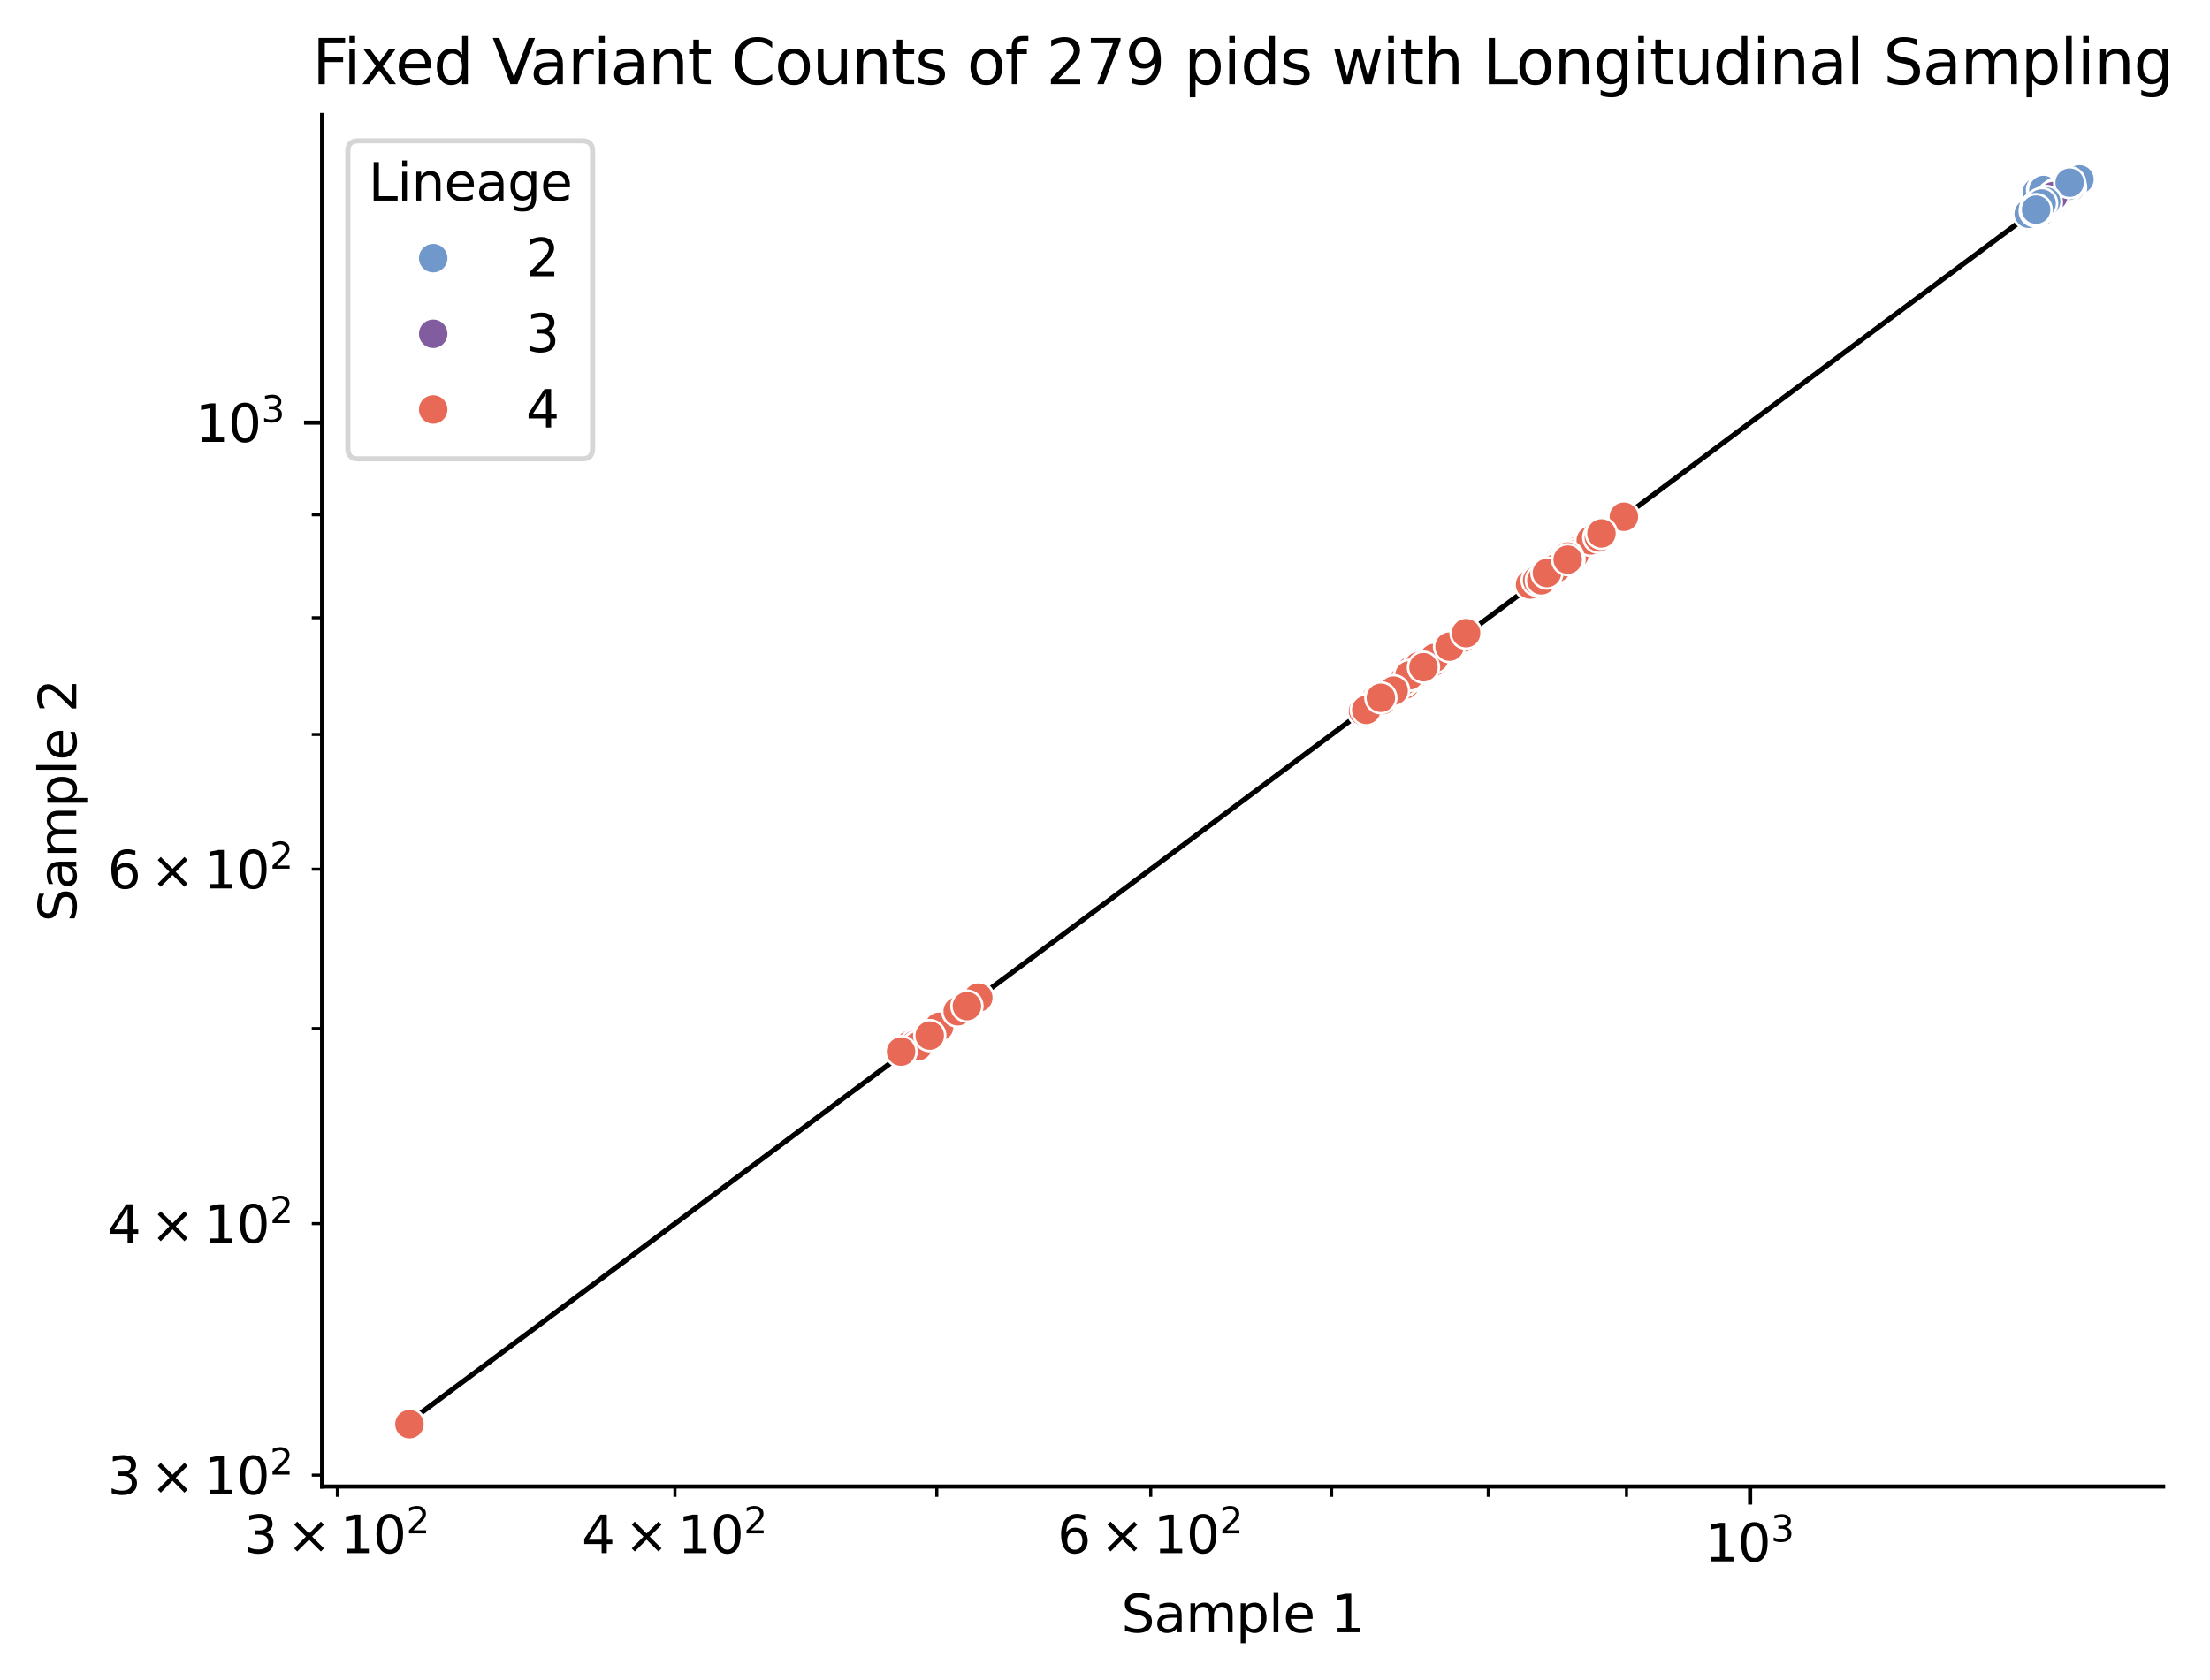 <?xml version="1.0" encoding="utf-8" standalone="no"?>
<!DOCTYPE svg PUBLIC "-//W3C//DTD SVG 1.1//EN"
  "http://www.w3.org/Graphics/SVG/1.1/DTD/svg11.dtd">
<svg xmlns:xlink="http://www.w3.org/1999/xlink" width="428.69pt" height="325.986pt" viewBox="0 0 428.69 325.986" xmlns="http://www.w3.org/2000/svg" version="1.1">
 <defs>
  <style type="text/css">*{stroke-linejoin: round; stroke-linecap: butt}</style>
 </defs>
 <g id="figure_1">
  <g id="patch_1">
   <path d="M 0 325.986 
L 428.69 325.986 
L 428.69 0 
L 0 0 
z
" style="fill: #ffffff"/>
  </g>
  <g id="axes_1">
   <g id="patch_2">
    <path d="M 62.478 288.43 
L 419.598 288.43 
L 419.598 22.318 
L 62.478 22.318 
z
" style="fill: #ffffff"/>
   </g>
   <g id="line2d_1">
    <path d="M 78.711 276.334 
L 92.951 265.723 
L 106.352 255.737 
L 119.008 246.306 
L 130.997 237.372 
L 142.386 228.886 
L 153.233 220.803 
L 163.586 213.089 
L 173.488 205.71 
L 182.977 198.639 
L 192.087 191.851 
L 200.846 185.324 
L 209.28 179.039 
L 217.413 172.978 
L 225.266 167.127 
L 232.856 161.471 
L 240.202 155.997 
L 247.318 150.695 
L 254.218 145.553 
L 260.915 140.563 
L 267.42 135.715 
L 273.745 131.002 
L 279.899 126.416 
L 285.891 121.952 
L 291.729 117.601 
L 297.421 113.36 
L 302.974 109.222 
L 308.395 105.182 
L 313.69 101.237 
L 318.865 97.381 
L 323.924 93.611 
L 328.873 89.923 
L 333.718 86.313 
L 338.461 82.779 
L 343.107 79.316 
L 347.66 75.923 
L 352.124 72.597 
L 356.503 69.335 
L 360.798 66.134 
L 365.014 62.992 
L 369.153 59.908 
L 373.219 56.878 
L 377.213 53.902 
L 381.138 50.977 
L 384.997 48.102 
L 388.791 45.275 
L 392.523 42.494 
L 396.195 39.757 
L 399.808 37.065 
L 403.365 34.414 
" clip-path="url(#pb7ecb51274)" style="fill: none; stroke: #000000; stroke-linecap: square"/>
   </g>
   <g id="matplotlib.axis_1">
    <g id="xtick_1">
     <g id="line2d_2">
      <defs>
       <path id="me233969e4e" d="M 0 0 
L 0 3.5 
" style="stroke: #000000; stroke-width: 0.8"/>
      </defs>
      <g>
       <use xlink:href="#me233969e4e" x="339.485" y="288.43" style="stroke: #000000; stroke-width: 0.8"/>
      </g>
     </g>
     <g id="text_1">
      <!-- $\mathdefault{10^{3}}$ -->
      <g transform="translate(330.685 303.029) scale(0.1 -0.1)">
       <defs>
        <path id="DejaVuSans-31" d="M 794 531 
L 1825 531 
L 1825 4091 
L 703 3866 
L 703 4441 
L 1819 4666 
L 2450 4666 
L 2450 531 
L 3481 531 
L 3481 0 
L 794 0 
L 794 531 
z
" transform="scale(0.016)"/>
        <path id="DejaVuSans-30" d="M 2034 4250 
Q 1547 4250 1301 3770 
Q 1056 3291 1056 2328 
Q 1056 1369 1301 889 
Q 1547 409 2034 409 
Q 2525 409 2770 889 
Q 3016 1369 3016 2328 
Q 3016 3291 2770 3770 
Q 2525 4250 2034 4250 
z
M 2034 4750 
Q 2819 4750 3233 4129 
Q 3647 3509 3647 2328 
Q 3647 1150 3233 529 
Q 2819 -91 2034 -91 
Q 1250 -91 836 529 
Q 422 1150 422 2328 
Q 422 3509 836 4129 
Q 1250 4750 2034 4750 
z
" transform="scale(0.016)"/>
        <path id="DejaVuSans-33" d="M 2597 2516 
Q 3050 2419 3304 2112 
Q 3559 1806 3559 1356 
Q 3559 666 3084 287 
Q 2609 -91 1734 -91 
Q 1441 -91 1130 -33 
Q 819 25 488 141 
L 488 750 
Q 750 597 1062 519 
Q 1375 441 1716 441 
Q 2309 441 2620 675 
Q 2931 909 2931 1356 
Q 2931 1769 2642 2001 
Q 2353 2234 1838 2234 
L 1294 2234 
L 1294 2753 
L 1863 2753 
Q 2328 2753 2575 2939 
Q 2822 3125 2822 3475 
Q 2822 3834 2567 4026 
Q 2313 4219 1838 4219 
Q 1578 4219 1281 4162 
Q 984 4106 628 3988 
L 628 4550 
Q 988 4650 1302 4700 
Q 1616 4750 1894 4750 
Q 2613 4750 3031 4423 
Q 3450 4097 3450 3541 
Q 3450 3153 3228 2886 
Q 3006 2619 2597 2516 
z
" transform="scale(0.016)"/>
       </defs>
       <use xlink:href="#DejaVuSans-31" transform="translate(0 0.766)"/>
       <use xlink:href="#DejaVuSans-30" transform="translate(63.623 0.766)"/>
       <use xlink:href="#DejaVuSans-33" transform="translate(128.203 39.047) scale(0.7)"/>
      </g>
     </g>
    </g>
    <g id="xtick_2">
     <g id="line2d_3">
      <defs>
       <path id="m346d99d588" d="M 0 0 
L 0 2 
" style="stroke: #000000; stroke-width: 0.6"/>
      </defs>
      <g>
       <use xlink:href="#m346d99d588" x="65.448" y="288.43" style="stroke: #000000; stroke-width: 0.6"/>
      </g>
     </g>
     <g id="text_2">
      <!-- $\mathdefault{3\times10^{2}}$ -->
      <g transform="translate(47.348 301.429) scale(0.1 -0.1)">
       <defs>
        <path id="DejaVuSans-d7" d="M 4488 3438 
L 3059 2003 
L 4488 575 
L 4116 197 
L 2681 1631 
L 1247 197 
L 878 575 
L 2303 2003 
L 878 3438 
L 1247 3816 
L 2681 2381 
L 4116 3816 
L 4488 3438 
z
" transform="scale(0.016)"/>
        <path id="DejaVuSans-32" d="M 1228 531 
L 3431 531 
L 3431 0 
L 469 0 
L 469 531 
Q 828 903 1448 1529 
Q 2069 2156 2228 2338 
Q 2531 2678 2651 2914 
Q 2772 3150 2772 3378 
Q 2772 3750 2511 3984 
Q 2250 4219 1831 4219 
Q 1534 4219 1204 4116 
Q 875 4013 500 3803 
L 500 4441 
Q 881 4594 1212 4672 
Q 1544 4750 1819 4750 
Q 2544 4750 2975 4387 
Q 3406 4025 3406 3419 
Q 3406 3131 3298 2873 
Q 3191 2616 2906 2266 
Q 2828 2175 2409 1742 
Q 1991 1309 1228 531 
z
" transform="scale(0.016)"/>
       </defs>
       <use xlink:href="#DejaVuSans-33" transform="translate(0 0.766)"/>
       <use xlink:href="#DejaVuSans-d7" transform="translate(83.105 0.766)"/>
       <use xlink:href="#DejaVuSans-31" transform="translate(186.377 0.766)"/>
       <use xlink:href="#DejaVuSans-30" transform="translate(250 0.766)"/>
       <use xlink:href="#DejaVuSans-32" transform="translate(314.58 39.047) scale(0.7)"/>
      </g>
     </g>
    </g>
    <g id="xtick_3">
     <g id="line2d_4">
      <g>
       <use xlink:href="#m346d99d588" x="130.928" y="288.43" style="stroke: #000000; stroke-width: 0.6"/>
      </g>
     </g>
     <g id="text_3">
      <!-- $\mathdefault{4\times10^{2}}$ -->
      <g transform="translate(112.828 301.429) scale(0.1 -0.1)">
       <defs>
        <path id="DejaVuSans-34" d="M 2419 4116 
L 825 1625 
L 2419 1625 
L 2419 4116 
z
M 2253 4666 
L 3047 4666 
L 3047 1625 
L 3713 1625 
L 3713 1100 
L 3047 1100 
L 3047 0 
L 2419 0 
L 2419 1100 
L 313 1100 
L 313 1709 
L 2253 4666 
z
" transform="scale(0.016)"/>
       </defs>
       <use xlink:href="#DejaVuSans-34" transform="translate(0 0.766)"/>
       <use xlink:href="#DejaVuSans-d7" transform="translate(83.105 0.766)"/>
       <use xlink:href="#DejaVuSans-31" transform="translate(186.377 0.766)"/>
       <use xlink:href="#DejaVuSans-30" transform="translate(250 0.766)"/>
       <use xlink:href="#DejaVuSans-32" transform="translate(314.58 39.047) scale(0.7)"/>
      </g>
     </g>
    </g>
    <g id="xtick_4">
     <g id="line2d_5">
      <g>
       <use xlink:href="#m346d99d588" x="181.717" y="288.43" style="stroke: #000000; stroke-width: 0.6"/>
      </g>
     </g>
    </g>
    <g id="xtick_5">
     <g id="line2d_6">
      <g>
       <use xlink:href="#m346d99d588" x="223.216" y="288.43" style="stroke: #000000; stroke-width: 0.6"/>
      </g>
     </g>
     <g id="text_4">
      <!-- $\mathdefault{6\times10^{2}}$ -->
      <g transform="translate(205.116 301.429) scale(0.1 -0.1)">
       <defs>
        <path id="DejaVuSans-36" d="M 2113 2584 
Q 1688 2584 1439 2293 
Q 1191 2003 1191 1497 
Q 1191 994 1439 701 
Q 1688 409 2113 409 
Q 2538 409 2786 701 
Q 3034 994 3034 1497 
Q 3034 2003 2786 2293 
Q 2538 2584 2113 2584 
z
M 3366 4563 
L 3366 3988 
Q 3128 4100 2886 4159 
Q 2644 4219 2406 4219 
Q 1781 4219 1451 3797 
Q 1122 3375 1075 2522 
Q 1259 2794 1537 2939 
Q 1816 3084 2150 3084 
Q 2853 3084 3261 2657 
Q 3669 2231 3669 1497 
Q 3669 778 3244 343 
Q 2819 -91 2113 -91 
Q 1303 -91 875 529 
Q 447 1150 447 2328 
Q 447 3434 972 4092 
Q 1497 4750 2381 4750 
Q 2619 4750 2861 4703 
Q 3103 4656 3366 4563 
z
" transform="scale(0.016)"/>
       </defs>
       <use xlink:href="#DejaVuSans-36" transform="translate(0 0.766)"/>
       <use xlink:href="#DejaVuSans-d7" transform="translate(83.105 0.766)"/>
       <use xlink:href="#DejaVuSans-31" transform="translate(186.377 0.766)"/>
       <use xlink:href="#DejaVuSans-30" transform="translate(250 0.766)"/>
       <use xlink:href="#DejaVuSans-32" transform="translate(314.58 39.047) scale(0.7)"/>
      </g>
     </g>
    </g>
    <g id="xtick_6">
     <g id="line2d_7">
      <g>
       <use xlink:href="#m346d99d588" x="258.302" y="288.43" style="stroke: #000000; stroke-width: 0.6"/>
      </g>
     </g>
    </g>
    <g id="xtick_7">
     <g id="line2d_8">
      <g>
       <use xlink:href="#m346d99d588" x="288.695" y="288.43" style="stroke: #000000; stroke-width: 0.6"/>
      </g>
     </g>
    </g>
    <g id="xtick_8">
     <g id="line2d_9">
      <g>
       <use xlink:href="#m346d99d588" x="315.504" y="288.43" style="stroke: #000000; stroke-width: 0.6"/>
      </g>
     </g>
    </g>
    <g id="text_5">
     <!-- Sample 1 -->
     <g transform="translate(217.519 316.707) scale(0.1 -0.1)">
      <defs>
       <path id="DejaVuSans-53" d="M 3425 4513 
L 3425 3897 
Q 3066 4069 2747 4153 
Q 2428 4238 2131 4238 
Q 1616 4238 1336 4038 
Q 1056 3838 1056 3469 
Q 1056 3159 1242 3001 
Q 1428 2844 1947 2747 
L 2328 2669 
Q 3034 2534 3370 2195 
Q 3706 1856 3706 1288 
Q 3706 609 3251 259 
Q 2797 -91 1919 -91 
Q 1588 -91 1214 -16 
Q 841 59 441 206 
L 441 856 
Q 825 641 1194 531 
Q 1563 422 1919 422 
Q 2459 422 2753 634 
Q 3047 847 3047 1241 
Q 3047 1584 2836 1778 
Q 2625 1972 2144 2069 
L 1759 2144 
Q 1053 2284 737 2584 
Q 422 2884 422 3419 
Q 422 4038 858 4394 
Q 1294 4750 2059 4750 
Q 2388 4750 2728 4690 
Q 3069 4631 3425 4513 
z
" transform="scale(0.016)"/>
       <path id="DejaVuSans-61" d="M 2194 1759 
Q 1497 1759 1228 1600 
Q 959 1441 959 1056 
Q 959 750 1161 570 
Q 1363 391 1709 391 
Q 2188 391 2477 730 
Q 2766 1069 2766 1631 
L 2766 1759 
L 2194 1759 
z
M 3341 1997 
L 3341 0 
L 2766 0 
L 2766 531 
Q 2569 213 2275 61 
Q 1981 -91 1556 -91 
Q 1019 -91 701 211 
Q 384 513 384 1019 
Q 384 1609 779 1909 
Q 1175 2209 1959 2209 
L 2766 2209 
L 2766 2266 
Q 2766 2663 2505 2880 
Q 2244 3097 1772 3097 
Q 1472 3097 1187 3025 
Q 903 2953 641 2809 
L 641 3341 
Q 956 3463 1253 3523 
Q 1550 3584 1831 3584 
Q 2591 3584 2966 3190 
Q 3341 2797 3341 1997 
z
" transform="scale(0.016)"/>
       <path id="DejaVuSans-6d" d="M 3328 2828 
Q 3544 3216 3844 3400 
Q 4144 3584 4550 3584 
Q 5097 3584 5394 3201 
Q 5691 2819 5691 2113 
L 5691 0 
L 5113 0 
L 5113 2094 
Q 5113 2597 4934 2840 
Q 4756 3084 4391 3084 
Q 3944 3084 3684 2787 
Q 3425 2491 3425 1978 
L 3425 0 
L 2847 0 
L 2847 2094 
Q 2847 2600 2669 2842 
Q 2491 3084 2119 3084 
Q 1678 3084 1418 2786 
Q 1159 2488 1159 1978 
L 1159 0 
L 581 0 
L 581 3500 
L 1159 3500 
L 1159 2956 
Q 1356 3278 1631 3431 
Q 1906 3584 2284 3584 
Q 2666 3584 2933 3390 
Q 3200 3197 3328 2828 
z
" transform="scale(0.016)"/>
       <path id="DejaVuSans-70" d="M 1159 525 
L 1159 -1331 
L 581 -1331 
L 581 3500 
L 1159 3500 
L 1159 2969 
Q 1341 3281 1617 3432 
Q 1894 3584 2278 3584 
Q 2916 3584 3314 3078 
Q 3713 2572 3713 1747 
Q 3713 922 3314 415 
Q 2916 -91 2278 -91 
Q 1894 -91 1617 61 
Q 1341 213 1159 525 
z
M 3116 1747 
Q 3116 2381 2855 2742 
Q 2594 3103 2138 3103 
Q 1681 3103 1420 2742 
Q 1159 2381 1159 1747 
Q 1159 1113 1420 752 
Q 1681 391 2138 391 
Q 2594 391 2855 752 
Q 3116 1113 3116 1747 
z
" transform="scale(0.016)"/>
       <path id="DejaVuSans-6c" d="M 603 4863 
L 1178 4863 
L 1178 0 
L 603 0 
L 603 4863 
z
" transform="scale(0.016)"/>
       <path id="DejaVuSans-65" d="M 3597 1894 
L 3597 1613 
L 953 1613 
Q 991 1019 1311 708 
Q 1631 397 2203 397 
Q 2534 397 2845 478 
Q 3156 559 3463 722 
L 3463 178 
Q 3153 47 2828 -22 
Q 2503 -91 2169 -91 
Q 1331 -91 842 396 
Q 353 884 353 1716 
Q 353 2575 817 3079 
Q 1281 3584 2069 3584 
Q 2775 3584 3186 3129 
Q 3597 2675 3597 1894 
z
M 3022 2063 
Q 3016 2534 2758 2815 
Q 2500 3097 2075 3097 
Q 1594 3097 1305 2825 
Q 1016 2553 972 2059 
L 3022 2063 
z
" transform="scale(0.016)"/>
       <path id="DejaVuSans-20" transform="scale(0.016)"/>
      </defs>
      <use xlink:href="#DejaVuSans-53"/>
      <use xlink:href="#DejaVuSans-61" x="63.477"/>
      <use xlink:href="#DejaVuSans-6d" x="124.756"/>
      <use xlink:href="#DejaVuSans-70" x="222.168"/>
      <use xlink:href="#DejaVuSans-6c" x="285.645"/>
      <use xlink:href="#DejaVuSans-65" x="313.428"/>
      <use xlink:href="#DejaVuSans-20" x="374.951"/>
      <use xlink:href="#DejaVuSans-31" x="406.738"/>
     </g>
    </g>
   </g>
   <g id="matplotlib.axis_2">
    <g id="ytick_1">
     <g id="line2d_10">
      <defs>
       <path id="m6f2e911035" d="M 0 0 
L -3.5 0 
" style="stroke: #000000; stroke-width: 0.8"/>
      </defs>
      <g>
       <use xlink:href="#m6f2e911035" x="62.478" y="82.015" style="stroke: #000000; stroke-width: 0.8"/>
      </g>
     </g>
     <g id="text_6">
      <!-- $\mathdefault{10^{3}}$ -->
      <g transform="translate(37.878 85.815) scale(0.1 -0.1)">
       <use xlink:href="#DejaVuSans-31" transform="translate(0 0.766)"/>
       <use xlink:href="#DejaVuSans-30" transform="translate(63.623 0.766)"/>
       <use xlink:href="#DejaVuSans-33" transform="translate(128.203 39.047) scale(0.7)"/>
      </g>
     </g>
    </g>
    <g id="ytick_2">
     <g id="line2d_11">
      <defs>
       <path id="m06c0997813" d="M 0 0 
L -2 0 
" style="stroke: #000000; stroke-width: 0.6"/>
      </defs>
      <g>
       <use xlink:href="#m06c0997813" x="62.478" y="286.217" style="stroke: #000000; stroke-width: 0.6"/>
      </g>
     </g>
     <g id="text_7">
      <!-- $\mathdefault{3\times10^{2}}$ -->
      <g transform="translate(20.878 290.016) scale(0.1 -0.1)">
       <use xlink:href="#DejaVuSans-33" transform="translate(0 0.766)"/>
       <use xlink:href="#DejaVuSans-d7" transform="translate(83.105 0.766)"/>
       <use xlink:href="#DejaVuSans-31" transform="translate(186.377 0.766)"/>
       <use xlink:href="#DejaVuSans-30" transform="translate(250 0.766)"/>
       <use xlink:href="#DejaVuSans-32" transform="translate(314.58 39.047) scale(0.7)"/>
      </g>
     </g>
    </g>
    <g id="ytick_3">
     <g id="line2d_12">
      <g>
       <use xlink:href="#m06c0997813" x="62.478" y="237.424" style="stroke: #000000; stroke-width: 0.6"/>
      </g>
     </g>
     <g id="text_8">
      <!-- $\mathdefault{4\times10^{2}}$ -->
      <g transform="translate(20.878 241.223) scale(0.1 -0.1)">
       <use xlink:href="#DejaVuSans-34" transform="translate(0 0.766)"/>
       <use xlink:href="#DejaVuSans-d7" transform="translate(83.105 0.766)"/>
       <use xlink:href="#DejaVuSans-31" transform="translate(186.377 0.766)"/>
       <use xlink:href="#DejaVuSans-30" transform="translate(250 0.766)"/>
       <use xlink:href="#DejaVuSans-32" transform="translate(314.58 39.047) scale(0.7)"/>
      </g>
     </g>
    </g>
    <g id="ytick_4">
     <g id="line2d_13">
      <g>
       <use xlink:href="#m06c0997813" x="62.478" y="199.578" style="stroke: #000000; stroke-width: 0.6"/>
      </g>
     </g>
    </g>
    <g id="ytick_5">
     <g id="line2d_14">
      <g>
       <use xlink:href="#m06c0997813" x="62.478" y="168.655" style="stroke: #000000; stroke-width: 0.6"/>
      </g>
     </g>
     <g id="text_9">
      <!-- $\mathdefault{6\times10^{2}}$ -->
      <g transform="translate(20.878 172.454) scale(0.1 -0.1)">
       <use xlink:href="#DejaVuSans-36" transform="translate(0 0.766)"/>
       <use xlink:href="#DejaVuSans-d7" transform="translate(83.105 0.766)"/>
       <use xlink:href="#DejaVuSans-31" transform="translate(186.377 0.766)"/>
       <use xlink:href="#DejaVuSans-30" transform="translate(250 0.766)"/>
       <use xlink:href="#DejaVuSans-32" transform="translate(314.58 39.047) scale(0.7)"/>
      </g>
     </g>
    </g>
    <g id="ytick_6">
     <g id="line2d_15">
      <g>
       <use xlink:href="#m06c0997813" x="62.478" y="142.51" style="stroke: #000000; stroke-width: 0.6"/>
      </g>
     </g>
    </g>
    <g id="ytick_7">
     <g id="line2d_16">
      <g>
       <use xlink:href="#m06c0997813" x="62.478" y="119.862" style="stroke: #000000; stroke-width: 0.6"/>
      </g>
     </g>
    </g>
    <g id="ytick_8">
     <g id="line2d_17">
      <g>
       <use xlink:href="#m06c0997813" x="62.478" y="99.885" style="stroke: #000000; stroke-width: 0.6"/>
      </g>
     </g>
    </g>
    <g id="text_10">
     <!-- Sample 2 -->
     <g transform="translate(14.798 178.893) rotate(-90) scale(0.1 -0.1)">
      <use xlink:href="#DejaVuSans-53"/>
      <use xlink:href="#DejaVuSans-61" x="63.477"/>
      <use xlink:href="#DejaVuSans-6d" x="124.756"/>
      <use xlink:href="#DejaVuSans-70" x="222.168"/>
      <use xlink:href="#DejaVuSans-6c" x="285.645"/>
      <use xlink:href="#DejaVuSans-65" x="313.428"/>
      <use xlink:href="#DejaVuSans-20" x="374.951"/>
      <use xlink:href="#DejaVuSans-32" x="406.738"/>
     </g>
    </g>
   </g>
   <g id="PathCollection_1">
    <defs>
     <path id="C0_0_43aff10cbf" d="M 0 3 
C 0.796 3 1.559 2.684 2.121 2.121 
C 2.684 1.559 3 0.796 3 -0 
C 3 -0.796 2.684 -1.559 2.121 -2.121 
C 1.559 -2.684 0.796 -3 0 -3 
C -0.796 -3 -1.559 -2.684 -2.121 -2.121 
C -2.684 -1.559 -3 -0.796 -3 0 
C -3 0.796 -2.684 1.559 -2.121 2.121 
C -1.559 2.684 -0.796 3 0 3 
z
"/>
    </defs>
    <g clip-path="url(#pb7ecb51274)">
     <use xlink:href="#C0_0_43aff10cbf" x="176.654" y="202.658" style="fill: #e76956; stroke: #ffffff; stroke-width: 0.48"/>
    </g>
    <g clip-path="url(#pb7ecb51274)">
     <use xlink:href="#C0_0_43aff10cbf" x="401.466" y="35.442" style="fill: #7098cb; stroke: #ffffff; stroke-width: 0.48"/>
    </g>
    <g clip-path="url(#pb7ecb51274)">
     <use xlink:href="#C0_0_43aff10cbf" x="395.139" y="39.882" style="fill: #7098cb; stroke: #ffffff; stroke-width: 0.48"/>
    </g>
    <g clip-path="url(#pb7ecb51274)">
     <use xlink:href="#C0_0_43aff10cbf" x="397.091" y="39.221" style="fill: #7098cb; stroke: #ffffff; stroke-width: 0.48"/>
    </g>
    <g clip-path="url(#pb7ecb51274)">
     <use xlink:href="#C0_0_43aff10cbf" x="303.829" y="108.387" style="fill: #e76956; stroke: #ffffff; stroke-width: 0.48"/>
    </g>
    <g clip-path="url(#pb7ecb51274)">
     <use xlink:href="#C0_0_43aff10cbf" x="302.762" y="109.58" style="fill: #e76956; stroke: #ffffff; stroke-width: 0.48"/>
    </g>
    <g clip-path="url(#pb7ecb51274)">
     <use xlink:href="#C0_0_43aff10cbf" x="394.96" y="40.544" style="fill: #7098cb; stroke: #ffffff; stroke-width: 0.48"/>
    </g>
    <g clip-path="url(#pb7ecb51274)">
     <use xlink:href="#C0_0_43aff10cbf" x="305.685" y="107.005" style="fill: #e76956; stroke: #ffffff; stroke-width: 0.48"/>
    </g>
    <g clip-path="url(#pb7ecb51274)">
     <use xlink:href="#C0_0_43aff10cbf" x="395.673" y="39.882" style="fill: #7098cb; stroke: #ffffff; stroke-width: 0.48"/>
    </g>
    <g clip-path="url(#pb7ecb51274)">
     <use xlink:href="#C0_0_43aff10cbf" x="284.387" y="123.289" style="fill: #e76956; stroke: #ffffff; stroke-width: 0.48"/>
    </g>
    <g clip-path="url(#pb7ecb51274)">
     <use xlink:href="#C0_0_43aff10cbf" x="395.139" y="40.677" style="fill: #815d9f; stroke: #ffffff; stroke-width: 0.48"/>
    </g>
    <g clip-path="url(#pb7ecb51274)">
     <use xlink:href="#C0_0_43aff10cbf" x="272.788" y="131.715" style="fill: #e76956; stroke: #ffffff; stroke-width: 0.48"/>
    </g>
    <g clip-path="url(#pb7ecb51274)">
     <use xlink:href="#C0_0_43aff10cbf" x="303.562" y="109.181" style="fill: #e76956; stroke: #ffffff; stroke-width: 0.48"/>
    </g>
    <g clip-path="url(#pb7ecb51274)">
     <use xlink:href="#C0_0_43aff10cbf" x="304.891" y="107.793" style="fill: #e76956; stroke: #ffffff; stroke-width: 0.48"/>
    </g>
    <g clip-path="url(#pb7ecb51274)">
     <use xlink:href="#C0_0_43aff10cbf" x="308.31" y="105.051" style="fill: #e76956; stroke: #ffffff; stroke-width: 0.48"/>
    </g>
    <g clip-path="url(#pb7ecb51274)">
     <use xlink:href="#C0_0_43aff10cbf" x="401.12" y="36.217" style="fill: #7098cb; stroke: #ffffff; stroke-width: 0.48"/>
    </g>
    <g clip-path="url(#pb7ecb51274)">
     <use xlink:href="#C0_0_43aff10cbf" x="396.56" y="39.485" style="fill: #7098cb; stroke: #ffffff; stroke-width: 0.48"/>
    </g>
    <g clip-path="url(#pb7ecb51274)">
     <use xlink:href="#C0_0_43aff10cbf" x="274.309" y="130.356" style="fill: #e76956; stroke: #ffffff; stroke-width: 0.48"/>
    </g>
    <g clip-path="url(#pb7ecb51274)">
     <use xlink:href="#C0_0_43aff10cbf" x="400.772" y="36.088" style="fill: #7098cb; stroke: #ffffff; stroke-width: 0.48"/>
    </g>
    <g clip-path="url(#pb7ecb51274)">
     <use xlink:href="#C0_0_43aff10cbf" x="396.914" y="39.221" style="fill: #7098cb; stroke: #ffffff; stroke-width: 0.48"/>
    </g>
    <g clip-path="url(#pb7ecb51274)">
     <use xlink:href="#C0_0_43aff10cbf" x="395.317" y="40.677" style="fill: #7098cb; stroke: #ffffff; stroke-width: 0.48"/>
    </g>
    <g clip-path="url(#pb7ecb51274)">
     <use xlink:href="#C0_0_43aff10cbf" x="400.424" y="36.217" style="fill: #7098cb; stroke: #ffffff; stroke-width: 0.48"/>
    </g>
    <g clip-path="url(#pb7ecb51274)">
     <use xlink:href="#C0_0_43aff10cbf" x="395.495" y="40.146" style="fill: #7098cb; stroke: #ffffff; stroke-width: 0.48"/>
    </g>
    <g clip-path="url(#pb7ecb51274)">
     <use xlink:href="#C0_0_43aff10cbf" x="79.425" y="276.334" style="fill: #e76956; stroke: #ffffff; stroke-width: 0.48"/>
    </g>
    <g clip-path="url(#pb7ecb51274)">
     <use xlink:href="#C0_0_43aff10cbf" x="396.56" y="39.617" style="fill: #7098cb; stroke: #ffffff; stroke-width: 0.48"/>
    </g>
    <g clip-path="url(#pb7ecb51274)">
     <use xlink:href="#C0_0_43aff10cbf" x="394.96" y="40.544" style="fill: #815d9f; stroke: #ffffff; stroke-width: 0.48"/>
    </g>
    <g clip-path="url(#pb7ecb51274)">
     <use xlink:href="#C0_0_43aff10cbf" x="396.028" y="40.014" style="fill: #7098cb; stroke: #ffffff; stroke-width: 0.48"/>
    </g>
    <g clip-path="url(#pb7ecb51274)">
     <use xlink:href="#C0_0_43aff10cbf" x="276.721" y="129.009" style="fill: #e76956; stroke: #ffffff; stroke-width: 0.48"/>
    </g>
    <g clip-path="url(#pb7ecb51274)">
     <use xlink:href="#C0_0_43aff10cbf" x="396.56" y="39.617" style="fill: #7098cb; stroke: #ffffff; stroke-width: 0.48"/>
    </g>
    <g clip-path="url(#pb7ecb51274)">
     <use xlink:href="#C0_0_43aff10cbf" x="396.383" y="39.882" style="fill: #7098cb; stroke: #ffffff; stroke-width: 0.48"/>
    </g>
    <g clip-path="url(#pb7ecb51274)">
     <use xlink:href="#C0_0_43aff10cbf" x="274.309" y="130.808" style="fill: #e76956; stroke: #ffffff; stroke-width: 0.48"/>
    </g>
    <g clip-path="url(#pb7ecb51274)">
     <use xlink:href="#C0_0_43aff10cbf" x="401.986" y="35.442" style="fill: #7098cb; stroke: #ffffff; stroke-width: 0.48"/>
    </g>
    <g clip-path="url(#pb7ecb51274)">
     <use xlink:href="#C0_0_43aff10cbf" x="268.476" y="135.16" style="fill: #e76956; stroke: #ffffff; stroke-width: 0.48"/>
    </g>
    <g clip-path="url(#pb7ecb51274)">
     <use xlink:href="#C0_0_43aff10cbf" x="298.714" y="113.21" style="fill: #e76956; stroke: #ffffff; stroke-width: 0.48"/>
    </g>
    <g clip-path="url(#pb7ecb51274)">
     <use xlink:href="#C0_0_43aff10cbf" x="267.853" y="134.928" style="fill: #e76956; stroke: #ffffff; stroke-width: 0.48"/>
    </g>
    <g clip-path="url(#pb7ecb51274)">
     <use xlink:href="#C0_0_43aff10cbf" x="395.851" y="39.617" style="fill: #7098cb; stroke: #ffffff; stroke-width: 0.48"/>
    </g>
    <g clip-path="url(#pb7ecb51274)">
     <use xlink:href="#C0_0_43aff10cbf" x="266.916" y="135.625" style="fill: #e76956; stroke: #ffffff; stroke-width: 0.48"/>
    </g>
    <g clip-path="url(#pb7ecb51274)">
     <use xlink:href="#C0_0_43aff10cbf" x="396.914" y="39.749" style="fill: #7098cb; stroke: #ffffff; stroke-width: 0.48"/>
    </g>
    <g clip-path="url(#pb7ecb51274)">
     <use xlink:href="#C0_0_43aff10cbf" x="298.441" y="112.803" style="fill: #e76956; stroke: #ffffff; stroke-width: 0.48"/>
    </g>
    <g clip-path="url(#pb7ecb51274)">
     <use xlink:href="#C0_0_43aff10cbf" x="301.958" y="110.38" style="fill: #e76956; stroke: #ffffff; stroke-width: 0.48"/>
    </g>
    <g clip-path="url(#pb7ecb51274)">
     <use xlink:href="#C0_0_43aff10cbf" x="396.206" y="39.882" style="fill: #815d9f; stroke: #ffffff; stroke-width: 0.48"/>
    </g>
    <g clip-path="url(#pb7ecb51274)">
     <use xlink:href="#C0_0_43aff10cbf" x="396.737" y="39.353" style="fill: #7098cb; stroke: #ffffff; stroke-width: 0.48"/>
    </g>
    <g clip-path="url(#pb7ecb51274)">
     <use xlink:href="#C0_0_43aff10cbf" x="395.139" y="40.279" style="fill: #7098cb; stroke: #ffffff; stroke-width: 0.48"/>
    </g>
    <g clip-path="url(#pb7ecb51274)">
     <use xlink:href="#C0_0_43aff10cbf" x="396.383" y="39.485" style="fill: #7098cb; stroke: #ffffff; stroke-width: 0.48"/>
    </g>
    <g clip-path="url(#pb7ecb51274)">
     <use xlink:href="#C0_0_43aff10cbf" x="399.726" y="36.996" style="fill: #7098cb; stroke: #ffffff; stroke-width: 0.48"/>
    </g>
    <g clip-path="url(#pb7ecb51274)">
     <use xlink:href="#C0_0_43aff10cbf" x="278.215" y="128.116" style="fill: #e76956; stroke: #ffffff; stroke-width: 0.48"/>
    </g>
    <g clip-path="url(#pb7ecb51274)">
     <use xlink:href="#C0_0_43aff10cbf" x="403.365" y="34.799" style="fill: #7098cb; stroke: #ffffff; stroke-width: 0.48"/>
    </g>
    <g clip-path="url(#pb7ecb51274)">
     <use xlink:href="#C0_0_43aff10cbf" x="394.425" y="40.943" style="fill: #815d9f; stroke: #ffffff; stroke-width: 0.48"/>
    </g>
    <g clip-path="url(#pb7ecb51274)">
     <use xlink:href="#C0_0_43aff10cbf" x="396.206" y="39.882" style="fill: #7098cb; stroke: #ffffff; stroke-width: 0.48"/>
    </g>
    <g clip-path="url(#pb7ecb51274)">
     <use xlink:href="#C0_0_43aff10cbf" x="400.075" y="36.736" style="fill: #7098cb; stroke: #ffffff; stroke-width: 0.48"/>
    </g>
    <g clip-path="url(#pb7ecb51274)">
     <use xlink:href="#C0_0_43aff10cbf" x="396.737" y="39.485" style="fill: #7098cb; stroke: #ffffff; stroke-width: 0.48"/>
    </g>
    <g clip-path="url(#pb7ecb51274)">
     <use xlink:href="#C0_0_43aff10cbf" x="302.494" y="109.58" style="fill: #e76956; stroke: #ffffff; stroke-width: 0.48"/>
    </g>
    <g clip-path="url(#pb7ecb51274)">
     <use xlink:href="#C0_0_43aff10cbf" x="302.762" y="109.38" style="fill: #e76956; stroke: #ffffff; stroke-width: 0.48"/>
    </g>
    <g clip-path="url(#pb7ecb51274)">
     <use xlink:href="#C0_0_43aff10cbf" x="401.293" y="36.088" style="fill: #7098cb; stroke: #ffffff; stroke-width: 0.48"/>
    </g>
    <g clip-path="url(#pb7ecb51274)">
     <use xlink:href="#C0_0_43aff10cbf" x="396.737" y="39.221" style="fill: #7098cb; stroke: #ffffff; stroke-width: 0.48"/>
    </g>
    <g clip-path="url(#pb7ecb51274)">
     <use xlink:href="#C0_0_43aff10cbf" x="395.851" y="40.146" style="fill: #815d9f; stroke: #ffffff; stroke-width: 0.48"/>
    </g>
    <g clip-path="url(#pb7ecb51274)">
     <use xlink:href="#C0_0_43aff10cbf" x="395.317" y="40.412" style="fill: #7098cb; stroke: #ffffff; stroke-width: 0.48"/>
    </g>
    <g clip-path="url(#pb7ecb51274)">
     <use xlink:href="#C0_0_43aff10cbf" x="396.56" y="39.353" style="fill: #7098cb; stroke: #ffffff; stroke-width: 0.48"/>
    </g>
    <g clip-path="url(#pb7ecb51274)">
     <use xlink:href="#C0_0_43aff10cbf" x="397.444" y="39.09" style="fill: #7098cb; stroke: #ffffff; stroke-width: 0.48"/>
    </g>
    <g clip-path="url(#pb7ecb51274)">
     <use xlink:href="#C0_0_43aff10cbf" x="396.206" y="39.353" style="fill: #7098cb; stroke: #ffffff; stroke-width: 0.48"/>
    </g>
    <g clip-path="url(#pb7ecb51274)">
     <use xlink:href="#C0_0_43aff10cbf" x="299.529" y="111.587" style="fill: #e76956; stroke: #ffffff; stroke-width: 0.48"/>
    </g>
    <g clip-path="url(#pb7ecb51274)">
     <use xlink:href="#C0_0_43aff10cbf" x="400.075" y="36.866" style="fill: #7098cb; stroke: #ffffff; stroke-width: 0.48"/>
    </g>
    <g clip-path="url(#pb7ecb51274)">
     <use xlink:href="#C0_0_43aff10cbf" x="394.782" y="40.943" style="fill: #7098cb; stroke: #ffffff; stroke-width: 0.48"/>
    </g>
    <g clip-path="url(#pb7ecb51274)">
     <use xlink:href="#C0_0_43aff10cbf" x="395.139" y="40.544" style="fill: #815d9f; stroke: #ffffff; stroke-width: 0.48"/>
    </g>
    <g clip-path="url(#pb7ecb51274)">
     <use xlink:href="#C0_0_43aff10cbf" x="304.891" y="108.585" style="fill: #e76956; stroke: #ffffff; stroke-width: 0.48"/>
    </g>
    <g clip-path="url(#pb7ecb51274)">
     <use xlink:href="#C0_0_43aff10cbf" x="394.425" y="41.477" style="fill: #7098cb; stroke: #ffffff; stroke-width: 0.48"/>
    </g>
    <g clip-path="url(#pb7ecb51274)">
     <use xlink:href="#C0_0_43aff10cbf" x="400.598" y="36.606" style="fill: #7098cb; stroke: #ffffff; stroke-width: 0.48"/>
    </g>
    <g clip-path="url(#pb7ecb51274)">
     <use xlink:href="#C0_0_43aff10cbf" x="397.091" y="38.958" style="fill: #7098cb; stroke: #ffffff; stroke-width: 0.48"/>
    </g>
    <g clip-path="url(#pb7ecb51274)">
     <use xlink:href="#C0_0_43aff10cbf" x="273.702" y="131.034" style="fill: #e76956; stroke: #ffffff; stroke-width: 0.48"/>
    </g>
    <g clip-path="url(#pb7ecb51274)">
     <use xlink:href="#C0_0_43aff10cbf" x="400.946" y="36.088" style="fill: #7098cb; stroke: #ffffff; stroke-width: 0.48"/>
    </g>
    <g clip-path="url(#pb7ecb51274)">
     <use xlink:href="#C0_0_43aff10cbf" x="270.026" y="133.314" style="fill: #e76956; stroke: #ffffff; stroke-width: 0.48"/>
    </g>
    <g clip-path="url(#pb7ecb51274)">
     <use xlink:href="#C0_0_43aff10cbf" x="179.43" y="201.625" style="fill: #e76956; stroke: #ffffff; stroke-width: 0.48"/>
    </g>
    <g clip-path="url(#pb7ecb51274)">
     <use xlink:href="#C0_0_43aff10cbf" x="279.7" y="126.124" style="fill: #e76956; stroke: #ffffff; stroke-width: 0.48"/>
    </g>
    <g clip-path="url(#pb7ecb51274)">
     <use xlink:href="#C0_0_43aff10cbf" x="189.767" y="193.579" style="fill: #e76956; stroke: #ffffff; stroke-width: 0.48"/>
    </g>
    <g clip-path="url(#pb7ecb51274)">
     <use xlink:href="#C0_0_43aff10cbf" x="278.215" y="127.449" style="fill: #e76956; stroke: #ffffff; stroke-width: 0.48"/>
    </g>
    <g clip-path="url(#pb7ecb51274)">
     <use xlink:href="#C0_0_43aff10cbf" x="267.229" y="136.091" style="fill: #e76956; stroke: #ffffff; stroke-width: 0.48"/>
    </g>
    <g clip-path="url(#pb7ecb51274)">
     <use xlink:href="#C0_0_43aff10cbf" x="296.8" y="113.414" style="fill: #e76956; stroke: #ffffff; stroke-width: 0.48"/>
    </g>
    <g clip-path="url(#pb7ecb51274)">
     <use xlink:href="#C0_0_43aff10cbf" x="301.151" y="110.58" style="fill: #e76956; stroke: #ffffff; stroke-width: 0.48"/>
    </g>
    <g clip-path="url(#pb7ecb51274)">
     <use xlink:href="#C0_0_43aff10cbf" x="397.091" y="39.09" style="fill: #7098cb; stroke: #ffffff; stroke-width: 0.48"/>
    </g>
    <g clip-path="url(#pb7ecb51274)">
     <use xlink:href="#C0_0_43aff10cbf" x="273.702" y="130.808" style="fill: #e76956; stroke: #ffffff; stroke-width: 0.48"/>
    </g>
    <g clip-path="url(#pb7ecb51274)">
     <use xlink:href="#C0_0_43aff10cbf" x="395.673" y="40.146" style="fill: #7098cb; stroke: #ffffff; stroke-width: 0.48"/>
    </g>
    <g clip-path="url(#pb7ecb51274)">
     <use xlink:href="#C0_0_43aff10cbf" x="396.028" y="40.014" style="fill: #7098cb; stroke: #ffffff; stroke-width: 0.48"/>
    </g>
    <g clip-path="url(#pb7ecb51274)">
     <use xlink:href="#C0_0_43aff10cbf" x="265.03" y="137.732" style="fill: #e76956; stroke: #ffffff; stroke-width: 0.48"/>
    </g>
    <g clip-path="url(#pb7ecb51274)">
     <use xlink:href="#C0_0_43aff10cbf" x="182.172" y="199.239" style="fill: #e76956; stroke: #ffffff; stroke-width: 0.48"/>
    </g>
    <g clip-path="url(#pb7ecb51274)">
     <use xlink:href="#C0_0_43aff10cbf" x="396.383" y="39.882" style="fill: #7098cb; stroke: #ffffff; stroke-width: 0.48"/>
    </g>
    <g clip-path="url(#pb7ecb51274)">
     <use xlink:href="#C0_0_43aff10cbf" x="396.028" y="39.485" style="fill: #7098cb; stroke: #ffffff; stroke-width: 0.48"/>
    </g>
    <g clip-path="url(#pb7ecb51274)">
     <use xlink:href="#C0_0_43aff10cbf" x="281.469" y="125.247" style="fill: #e76956; stroke: #ffffff; stroke-width: 0.48"/>
    </g>
    <g clip-path="url(#pb7ecb51274)">
     <use xlink:href="#C0_0_43aff10cbf" x="277.618" y="127.893" style="fill: #e76956; stroke: #ffffff; stroke-width: 0.48"/>
    </g>
    <g clip-path="url(#pb7ecb51274)">
     <use xlink:href="#C0_0_43aff10cbf" x="397.268" y="38.958" style="fill: #7098cb; stroke: #ffffff; stroke-width: 0.48"/>
    </g>
    <g clip-path="url(#pb7ecb51274)">
     <use xlink:href="#C0_0_43aff10cbf" x="274.309" y="130.356" style="fill: #e76956; stroke: #ffffff; stroke-width: 0.48"/>
    </g>
    <g clip-path="url(#pb7ecb51274)">
     <use xlink:href="#C0_0_43aff10cbf" x="298.441" y="112.194" style="fill: #e76956; stroke: #ffffff; stroke-width: 0.48"/>
    </g>
    <g clip-path="url(#pb7ecb51274)">
     <use xlink:href="#C0_0_43aff10cbf" x="395.851" y="40.014" style="fill: #7098cb; stroke: #ffffff; stroke-width: 0.48"/>
    </g>
    <g clip-path="url(#pb7ecb51274)">
     <use xlink:href="#C0_0_43aff10cbf" x="399.202" y="37.126" style="fill: #7098cb; stroke: #ffffff; stroke-width: 0.48"/>
    </g>
    <g clip-path="url(#pb7ecb51274)">
     <use xlink:href="#C0_0_43aff10cbf" x="395.317" y="40.279" style="fill: #7098cb; stroke: #ffffff; stroke-width: 0.48"/>
    </g>
    <g clip-path="url(#pb7ecb51274)">
     <use xlink:href="#C0_0_43aff10cbf" x="268.476" y="134.697" style="fill: #e76956; stroke: #ffffff; stroke-width: 0.48"/>
    </g>
    <g clip-path="url(#pb7ecb51274)">
     <use xlink:href="#C0_0_43aff10cbf" x="396.206" y="39.882" style="fill: #7098cb; stroke: #ffffff; stroke-width: 0.48"/>
    </g>
    <g clip-path="url(#pb7ecb51274)">
     <use xlink:href="#C0_0_43aff10cbf" x="400.424" y="36.217" style="fill: #7098cb; stroke: #ffffff; stroke-width: 0.48"/>
    </g>
    <g clip-path="url(#pb7ecb51274)">
     <use xlink:href="#C0_0_43aff10cbf" x="272.483" y="132.399" style="fill: #e76956; stroke: #ffffff; stroke-width: 0.48"/>
    </g>
    <g clip-path="url(#pb7ecb51274)">
     <use xlink:href="#C0_0_43aff10cbf" x="277.618" y="127.671" style="fill: #e76956; stroke: #ffffff; stroke-width: 0.48"/>
    </g>
    <g clip-path="url(#pb7ecb51274)">
     <use xlink:href="#C0_0_43aff10cbf" x="399.027" y="38.432" style="fill: #7098cb; stroke: #ffffff; stroke-width: 0.48"/>
    </g>
    <g clip-path="url(#pb7ecb51274)">
     <use xlink:href="#C0_0_43aff10cbf" x="401.12" y="36.606" style="fill: #7098cb; stroke: #ffffff; stroke-width: 0.48"/>
    </g>
    <g clip-path="url(#pb7ecb51274)">
     <use xlink:href="#C0_0_43aff10cbf" x="303.829" y="108.387" style="fill: #e76956; stroke: #ffffff; stroke-width: 0.48"/>
    </g>
    <g clip-path="url(#pb7ecb51274)">
     <use xlink:href="#C0_0_43aff10cbf" x="395.317" y="40.014" style="fill: #7098cb; stroke: #ffffff; stroke-width: 0.48"/>
    </g>
    <g clip-path="url(#pb7ecb51274)">
     <use xlink:href="#C0_0_43aff10cbf" x="185.778" y="196.219" style="fill: #e76956; stroke: #ffffff; stroke-width: 0.48"/>
    </g>
    <g clip-path="url(#pb7ecb51274)">
     <use xlink:href="#C0_0_43aff10cbf" x="283.515" y="123.289" style="fill: #e76956; stroke: #ffffff; stroke-width: 0.48"/>
    </g>
    <g clip-path="url(#pb7ecb51274)">
     <use xlink:href="#C0_0_43aff10cbf" x="265.03" y="137.732" style="fill: #e76956; stroke: #ffffff; stroke-width: 0.48"/>
    </g>
    <g clip-path="url(#pb7ecb51274)">
     <use xlink:href="#C0_0_43aff10cbf" x="272.483" y="132.856" style="fill: #e76956; stroke: #ffffff; stroke-width: 0.48"/>
    </g>
    <g clip-path="url(#pb7ecb51274)">
     <use xlink:href="#C0_0_43aff10cbf" x="396.383" y="39.617" style="fill: #7098cb; stroke: #ffffff; stroke-width: 0.48"/>
    </g>
    <g clip-path="url(#pb7ecb51274)">
     <use xlink:href="#C0_0_43aff10cbf" x="394.782" y="40.677" style="fill: #815d9f; stroke: #ffffff; stroke-width: 0.48"/>
    </g>
    <g clip-path="url(#pb7ecb51274)">
     <use xlink:href="#C0_0_43aff10cbf" x="304.626" y="107.793" style="fill: #e76956; stroke: #ffffff; stroke-width: 0.48"/>
    </g>
    <g clip-path="url(#pb7ecb51274)">
     <use xlink:href="#C0_0_43aff10cbf" x="304.891" y="107.991" style="fill: #e76956; stroke: #ffffff; stroke-width: 0.48"/>
    </g>
    <g clip-path="url(#pb7ecb51274)">
     <use xlink:href="#C0_0_43aff10cbf" x="395.851" y="40.014" style="fill: #7098cb; stroke: #ffffff; stroke-width: 0.48"/>
    </g>
    <g clip-path="url(#pb7ecb51274)">
     <use xlink:href="#C0_0_43aff10cbf" x="264.398" y="137.968" style="fill: #e76956; stroke: #ffffff; stroke-width: 0.48"/>
    </g>
    <g clip-path="url(#pb7ecb51274)">
     <use xlink:href="#C0_0_43aff10cbf" x="177.583" y="202.658" style="fill: #e76956; stroke: #ffffff; stroke-width: 0.48"/>
    </g>
    <g clip-path="url(#pb7ecb51274)">
     <use xlink:href="#C0_0_43aff10cbf" x="396.383" y="39.617" style="fill: #7098cb; stroke: #ffffff; stroke-width: 0.48"/>
    </g>
    <g clip-path="url(#pb7ecb51274)">
     <use xlink:href="#C0_0_43aff10cbf" x="400.772" y="36.088" style="fill: #7098cb; stroke: #ffffff; stroke-width: 0.48"/>
    </g>
    <g clip-path="url(#pb7ecb51274)">
     <use xlink:href="#C0_0_43aff10cbf" x="302.494" y="108.783" style="fill: #e76956; stroke: #ffffff; stroke-width: 0.48"/>
    </g>
    <g clip-path="url(#pb7ecb51274)">
     <use xlink:href="#C0_0_43aff10cbf" x="395.139" y="40.279" style="fill: #7098cb; stroke: #ffffff; stroke-width: 0.48"/>
    </g>
    <g clip-path="url(#pb7ecb51274)">
     <use xlink:href="#C0_0_43aff10cbf" x="275.216" y="130.131" style="fill: #e76956; stroke: #ffffff; stroke-width: 0.48"/>
    </g>
    <g clip-path="url(#pb7ecb51274)">
     <use xlink:href="#C0_0_43aff10cbf" x="302.762" y="109.58" style="fill: #e76956; stroke: #ffffff; stroke-width: 0.48"/>
    </g>
    <g clip-path="url(#pb7ecb51274)">
     <use xlink:href="#C0_0_43aff10cbf" x="400.424" y="36.866" style="fill: #7098cb; stroke: #ffffff; stroke-width: 0.48"/>
    </g>
    <g clip-path="url(#pb7ecb51274)">
     <use xlink:href="#C0_0_43aff10cbf" x="396.56" y="39.617" style="fill: #7098cb; stroke: #ffffff; stroke-width: 0.48"/>
    </g>
    <g clip-path="url(#pb7ecb51274)">
     <use xlink:href="#C0_0_43aff10cbf" x="271.871" y="132.17" style="fill: #e76956; stroke: #ffffff; stroke-width: 0.48"/>
    </g>
    <g clip-path="url(#pb7ecb51274)">
     <use xlink:href="#C0_0_43aff10cbf" x="395.495" y="40.146" style="fill: #7098cb; stroke: #ffffff; stroke-width: 0.48"/>
    </g>
    <g clip-path="url(#pb7ecb51274)">
     <use xlink:href="#C0_0_43aff10cbf" x="299.258" y="112.194" style="fill: #e76956; stroke: #ffffff; stroke-width: 0.48"/>
    </g>
    <g clip-path="url(#pb7ecb51274)">
     <use xlink:href="#C0_0_43aff10cbf" x="396.383" y="39.485" style="fill: #7098cb; stroke: #ffffff; stroke-width: 0.48"/>
    </g>
    <g clip-path="url(#pb7ecb51274)">
     <use xlink:href="#C0_0_43aff10cbf" x="396.383" y="39.617" style="fill: #7098cb; stroke: #ffffff; stroke-width: 0.48"/>
    </g>
    <g clip-path="url(#pb7ecb51274)">
     <use xlink:href="#C0_0_43aff10cbf" x="396.737" y="39.882" style="fill: #7098cb; stroke: #ffffff; stroke-width: 0.48"/>
    </g>
    <g clip-path="url(#pb7ecb51274)">
     <use xlink:href="#C0_0_43aff10cbf" x="397.268" y="39.221" style="fill: #7098cb; stroke: #ffffff; stroke-width: 0.48"/>
    </g>
    <g clip-path="url(#pb7ecb51274)">
     <use xlink:href="#C0_0_43aff10cbf" x="396.737" y="38.826" style="fill: #7098cb; stroke: #ffffff; stroke-width: 0.48"/>
    </g>
    <g clip-path="url(#pb7ecb51274)">
     <use xlink:href="#C0_0_43aff10cbf" x="396.914" y="39.09" style="fill: #7098cb; stroke: #ffffff; stroke-width: 0.48"/>
    </g>
    <g clip-path="url(#pb7ecb51274)">
     <use xlink:href="#C0_0_43aff10cbf" x="272.177" y="132.17" style="fill: #e76956; stroke: #ffffff; stroke-width: 0.48"/>
    </g>
    <g clip-path="url(#pb7ecb51274)">
     <use xlink:href="#C0_0_43aff10cbf" x="395.139" y="40.544" style="fill: #815d9f; stroke: #ffffff; stroke-width: 0.48"/>
    </g>
    <g clip-path="url(#pb7ecb51274)">
     <use xlink:href="#C0_0_43aff10cbf" x="395.317" y="39.749" style="fill: #7098cb; stroke: #ffffff; stroke-width: 0.48"/>
    </g>
    <g clip-path="url(#pb7ecb51274)">
     <use xlink:href="#C0_0_43aff10cbf" x="395.851" y="39.882" style="fill: #7098cb; stroke: #ffffff; stroke-width: 0.48"/>
    </g>
    <g clip-path="url(#pb7ecb51274)">
     <use xlink:href="#C0_0_43aff10cbf" x="274.612" y="130.356" style="fill: #e76956; stroke: #ffffff; stroke-width: 0.48"/>
    </g>
    <g clip-path="url(#pb7ecb51274)">
     <use xlink:href="#C0_0_43aff10cbf" x="302.762" y="109.181" style="fill: #e76956; stroke: #ffffff; stroke-width: 0.48"/>
    </g>
    <g clip-path="url(#pb7ecb51274)">
     <use xlink:href="#C0_0_43aff10cbf" x="396.56" y="39.882" style="fill: #7098cb; stroke: #ffffff; stroke-width: 0.48"/>
    </g>
    <g clip-path="url(#pb7ecb51274)">
     <use xlink:href="#C0_0_43aff10cbf" x="272.788" y="131.261" style="fill: #e76956; stroke: #ffffff; stroke-width: 0.48"/>
    </g>
    <g clip-path="url(#pb7ecb51274)">
     <use xlink:href="#C0_0_43aff10cbf" x="395.673" y="40.014" style="fill: #7098cb; stroke: #ffffff; stroke-width: 0.48"/>
    </g>
    <g clip-path="url(#pb7ecb51274)">
     <use xlink:href="#C0_0_43aff10cbf" x="396.737" y="39.617" style="fill: #7098cb; stroke: #ffffff; stroke-width: 0.48"/>
    </g>
    <g clip-path="url(#pb7ecb51274)">
     <use xlink:href="#C0_0_43aff10cbf" x="187.56" y="195.224" style="fill: #e76956; stroke: #ffffff; stroke-width: 0.48"/>
    </g>
    <g clip-path="url(#pb7ecb51274)">
     <use xlink:href="#C0_0_43aff10cbf" x="276.12" y="129.681" style="fill: #e76956; stroke: #ffffff; stroke-width: 0.48"/>
    </g>
    <g clip-path="url(#pb7ecb51274)">
     <use xlink:href="#C0_0_43aff10cbf" x="303.829" y="108.189" style="fill: #e76956; stroke: #ffffff; stroke-width: 0.48"/>
    </g>
    <g clip-path="url(#pb7ecb51274)">
     <use xlink:href="#C0_0_43aff10cbf" x="396.56" y="39.353" style="fill: #815d9f; stroke: #ffffff; stroke-width: 0.48"/>
    </g>
    <g clip-path="url(#pb7ecb51274)">
     <use xlink:href="#C0_0_43aff10cbf" x="268.476" y="134.928" style="fill: #e76956; stroke: #ffffff; stroke-width: 0.48"/>
    </g>
    <g clip-path="url(#pb7ecb51274)">
     <use xlink:href="#C0_0_43aff10cbf" x="278.215" y="128.339" style="fill: #e76956; stroke: #ffffff; stroke-width: 0.48"/>
    </g>
    <g clip-path="url(#pb7ecb51274)">
     <use xlink:href="#C0_0_43aff10cbf" x="395.317" y="40.014" style="fill: #815d9f; stroke: #ffffff; stroke-width: 0.48"/>
    </g>
    <g clip-path="url(#pb7ecb51274)">
     <use xlink:href="#C0_0_43aff10cbf" x="395.851" y="41.076" style="fill: #7098cb; stroke: #ffffff; stroke-width: 0.48"/>
    </g>
    <g clip-path="url(#pb7ecb51274)">
     <use xlink:href="#C0_0_43aff10cbf" x="396.56" y="39.221" style="fill: #7098cb; stroke: #ffffff; stroke-width: 0.48"/>
    </g>
    <g clip-path="url(#pb7ecb51274)">
     <use xlink:href="#C0_0_43aff10cbf" x="400.075" y="37.256" style="fill: #7098cb; stroke: #ffffff; stroke-width: 0.48"/>
    </g>
    <g clip-path="url(#pb7ecb51274)">
     <use xlink:href="#C0_0_43aff10cbf" x="397.091" y="39.09" style="fill: #7098cb; stroke: #ffffff; stroke-width: 0.48"/>
    </g>
    <g clip-path="url(#pb7ecb51274)">
     <use xlink:href="#C0_0_43aff10cbf" x="396.56" y="39.353" style="fill: #7098cb; stroke: #ffffff; stroke-width: 0.48"/>
    </g>
    <g clip-path="url(#pb7ecb51274)">
     <use xlink:href="#C0_0_43aff10cbf" x="395.495" y="40.014" style="fill: #7098cb; stroke: #ffffff; stroke-width: 0.48"/>
    </g>
    <g clip-path="url(#pb7ecb51274)">
     <use xlink:href="#C0_0_43aff10cbf" x="395.673" y="39.749" style="fill: #7098cb; stroke: #ffffff; stroke-width: 0.48"/>
    </g>
    <g clip-path="url(#pb7ecb51274)">
     <use xlink:href="#C0_0_43aff10cbf" x="298.169" y="112.599" style="fill: #e76956; stroke: #ffffff; stroke-width: 0.48"/>
    </g>
    <g clip-path="url(#pb7ecb51274)">
     <use xlink:href="#C0_0_43aff10cbf" x="274.005" y="131.034" style="fill: #e76956; stroke: #ffffff; stroke-width: 0.48"/>
    </g>
    <g clip-path="url(#pb7ecb51274)">
     <use xlink:href="#C0_0_43aff10cbf" x="303.829" y="108.585" style="fill: #e76956; stroke: #ffffff; stroke-width: 0.48"/>
    </g>
    <g clip-path="url(#pb7ecb51274)">
     <use xlink:href="#C0_0_43aff10cbf" x="277.32" y="128.116" style="fill: #e76956; stroke: #ffffff; stroke-width: 0.48"/>
    </g>
    <g clip-path="url(#pb7ecb51274)">
     <use xlink:href="#C0_0_43aff10cbf" x="400.946" y="36.217" style="fill: #7098cb; stroke: #ffffff; stroke-width: 0.48"/>
    </g>
    <g clip-path="url(#pb7ecb51274)">
     <use xlink:href="#C0_0_43aff10cbf" x="178.046" y="203.004" style="fill: #e76956; stroke: #ffffff; stroke-width: 0.48"/>
    </g>
    <g clip-path="url(#pb7ecb51274)">
     <use xlink:href="#C0_0_43aff10cbf" x="268.165" y="135.858" style="fill: #e76956; stroke: #ffffff; stroke-width: 0.48"/>
    </g>
    <g clip-path="url(#pb7ecb51274)">
     <use xlink:href="#C0_0_43aff10cbf" x="396.206" y="39.749" style="fill: #7098cb; stroke: #ffffff; stroke-width: 0.48"/>
    </g>
    <g clip-path="url(#pb7ecb51274)">
     <use xlink:href="#C0_0_43aff10cbf" x="394.96" y="40.81" style="fill: #7098cb; stroke: #ffffff; stroke-width: 0.48"/>
    </g>
    <g clip-path="url(#pb7ecb51274)">
     <use xlink:href="#C0_0_43aff10cbf" x="309.352" y="104.469" style="fill: #e76956; stroke: #ffffff; stroke-width: 0.48"/>
    </g>
    <g clip-path="url(#pb7ecb51274)">
     <use xlink:href="#C0_0_43aff10cbf" x="304.361" y="108.982" style="fill: #e76956; stroke: #ffffff; stroke-width: 0.48"/>
    </g>
    <g clip-path="url(#pb7ecb51274)">
     <use xlink:href="#C0_0_43aff10cbf" x="399.552" y="36.866" style="fill: #7098cb; stroke: #ffffff; stroke-width: 0.48"/>
    </g>
    <g clip-path="url(#pb7ecb51274)">
     <use xlink:href="#C0_0_43aff10cbf" x="394.425" y="41.076" style="fill: #7098cb; stroke: #ffffff; stroke-width: 0.48"/>
    </g>
    <g clip-path="url(#pb7ecb51274)">
     <use xlink:href="#C0_0_43aff10cbf" x="278.215" y="128.339" style="fill: #e76956; stroke: #ffffff; stroke-width: 0.48"/>
    </g>
    <g clip-path="url(#pb7ecb51274)">
     <use xlink:href="#C0_0_43aff10cbf" x="273.702" y="130.131" style="fill: #e76956; stroke: #ffffff; stroke-width: 0.48"/>
    </g>
    <g clip-path="url(#pb7ecb51274)">
     <use xlink:href="#C0_0_43aff10cbf" x="272.483" y="131.715" style="fill: #e76956; stroke: #ffffff; stroke-width: 0.48"/>
    </g>
    <g clip-path="url(#pb7ecb51274)">
     <use xlink:href="#C0_0_43aff10cbf" x="395.673" y="39.353" style="fill: #7098cb; stroke: #ffffff; stroke-width: 0.48"/>
    </g>
    <g clip-path="url(#pb7ecb51274)">
     <use xlink:href="#C0_0_43aff10cbf" x="396.206" y="39.617" style="fill: #7098cb; stroke: #ffffff; stroke-width: 0.48"/>
    </g>
    <g clip-path="url(#pb7ecb51274)">
     <use xlink:href="#C0_0_43aff10cbf" x="394.425" y="41.076" style="fill: #7098cb; stroke: #ffffff; stroke-width: 0.48"/>
    </g>
    <g clip-path="url(#pb7ecb51274)">
     <use xlink:href="#C0_0_43aff10cbf" x="269.717" y="134.466" style="fill: #e76956; stroke: #ffffff; stroke-width: 0.48"/>
    </g>
    <g clip-path="url(#pb7ecb51274)">
     <use xlink:href="#C0_0_43aff10cbf" x="395.851" y="40.279" style="fill: #7098cb; stroke: #ffffff; stroke-width: 0.48"/>
    </g>
    <g clip-path="url(#pb7ecb51274)">
     <use xlink:href="#C0_0_43aff10cbf" x="393.529" y="41.477" style="fill: #7098cb; stroke: #ffffff; stroke-width: 0.48"/>
    </g>
    <g clip-path="url(#pb7ecb51274)">
     <use xlink:href="#C0_0_43aff10cbf" x="303.829" y="108.783" style="fill: #e76956; stroke: #ffffff; stroke-width: 0.48"/>
    </g>
    <g clip-path="url(#pb7ecb51274)">
     <use xlink:href="#C0_0_43aff10cbf" x="395.673" y="39.882" style="fill: #7098cb; stroke: #ffffff; stroke-width: 0.48"/>
    </g>
    <g clip-path="url(#pb7ecb51274)">
     <use xlink:href="#C0_0_43aff10cbf" x="300.342" y="111.385" style="fill: #e76956; stroke: #ffffff; stroke-width: 0.48"/>
    </g>
    <g clip-path="url(#pb7ecb51274)">
     <use xlink:href="#C0_0_43aff10cbf" x="174.785" y="204.046" style="fill: #e76956; stroke: #ffffff; stroke-width: 0.48"/>
    </g>
    <g clip-path="url(#pb7ecb51274)">
     <use xlink:href="#C0_0_43aff10cbf" x="394.96" y="40.412" style="fill: #7098cb; stroke: #ffffff; stroke-width: 0.48"/>
    </g>
    <g clip-path="url(#pb7ecb51274)">
     <use xlink:href="#C0_0_43aff10cbf" x="396.914" y="39.353" style="fill: #7098cb; stroke: #ffffff; stroke-width: 0.48"/>
    </g>
    <g clip-path="url(#pb7ecb51274)">
     <use xlink:href="#C0_0_43aff10cbf" x="272.483" y="131.943" style="fill: #e76956; stroke: #ffffff; stroke-width: 0.48"/>
    </g>
    <g clip-path="url(#pb7ecb51274)">
     <use xlink:href="#C0_0_43aff10cbf" x="396.383" y="40.146" style="fill: #7098cb; stroke: #ffffff; stroke-width: 0.48"/>
    </g>
    <g clip-path="url(#pb7ecb51274)">
     <use xlink:href="#C0_0_43aff10cbf" x="397.797" y="38.432" style="fill: #7098cb; stroke: #ffffff; stroke-width: 0.48"/>
    </g>
    <g clip-path="url(#pb7ecb51274)">
     <use xlink:href="#C0_0_43aff10cbf" x="396.206" y="39.617" style="fill: #7098cb; stroke: #ffffff; stroke-width: 0.48"/>
    </g>
    <g clip-path="url(#pb7ecb51274)">
     <use xlink:href="#C0_0_43aff10cbf" x="397.62" y="39.09" style="fill: #815d9f; stroke: #ffffff; stroke-width: 0.48"/>
    </g>
    <g clip-path="url(#pb7ecb51274)">
     <use xlink:href="#C0_0_43aff10cbf" x="270.026" y="133.774" style="fill: #e76956; stroke: #ffffff; stroke-width: 0.48"/>
    </g>
    <g clip-path="url(#pb7ecb51274)">
     <use xlink:href="#C0_0_43aff10cbf" x="396.737" y="39.749" style="fill: #7098cb; stroke: #ffffff; stroke-width: 0.48"/>
    </g>
    <g clip-path="url(#pb7ecb51274)">
     <use xlink:href="#C0_0_43aff10cbf" x="397.091" y="39.09" style="fill: #7098cb; stroke: #ffffff; stroke-width: 0.48"/>
    </g>
    <g clip-path="url(#pb7ecb51274)">
     <use xlink:href="#C0_0_43aff10cbf" x="394.782" y="40.943" style="fill: #815d9f; stroke: #ffffff; stroke-width: 0.48"/>
    </g>
    <g clip-path="url(#pb7ecb51274)">
     <use xlink:href="#C0_0_43aff10cbf" x="274.005" y="131.034" style="fill: #e76956; stroke: #ffffff; stroke-width: 0.48"/>
    </g>
    <g clip-path="url(#pb7ecb51274)">
     <use xlink:href="#C0_0_43aff10cbf" x="298.986" y="112.599" style="fill: #e76956; stroke: #ffffff; stroke-width: 0.48"/>
    </g>
    <g clip-path="url(#pb7ecb51274)">
     <use xlink:href="#C0_0_43aff10cbf" x="399.027" y="37.909" style="fill: #7098cb; stroke: #ffffff; stroke-width: 0.48"/>
    </g>
    <g clip-path="url(#pb7ecb51274)">
     <use xlink:href="#C0_0_43aff10cbf" x="396.914" y="38.564" style="fill: #7098cb; stroke: #ffffff; stroke-width: 0.48"/>
    </g>
    <g clip-path="url(#pb7ecb51274)">
     <use xlink:href="#C0_0_43aff10cbf" x="395.139" y="37.256" style="fill: #7098cb; stroke: #ffffff; stroke-width: 0.48"/>
    </g>
    <g clip-path="url(#pb7ecb51274)">
     <use xlink:href="#C0_0_43aff10cbf" x="401.64" y="36.347" style="fill: #7098cb; stroke: #ffffff; stroke-width: 0.48"/>
    </g>
    <g clip-path="url(#pb7ecb51274)">
     <use xlink:href="#C0_0_43aff10cbf" x="400.075" y="36.866" style="fill: #7098cb; stroke: #ffffff; stroke-width: 0.48"/>
    </g>
    <g clip-path="url(#pb7ecb51274)">
     <use xlink:href="#C0_0_43aff10cbf" x="396.383" y="39.353" style="fill: #7098cb; stroke: #ffffff; stroke-width: 0.48"/>
    </g>
    <g clip-path="url(#pb7ecb51274)">
     <use xlink:href="#C0_0_43aff10cbf" x="275.216" y="129.232" style="fill: #e76956; stroke: #ffffff; stroke-width: 0.48"/>
    </g>
    <g clip-path="url(#pb7ecb51274)">
     <use xlink:href="#C0_0_43aff10cbf" x="279.7" y="126.345" style="fill: #e76956; stroke: #ffffff; stroke-width: 0.48"/>
    </g>
    <g clip-path="url(#pb7ecb51274)">
     <use xlink:href="#C0_0_43aff10cbf" x="397.091" y="38.958" style="fill: #7098cb; stroke: #ffffff; stroke-width: 0.48"/>
    </g>
    <g clip-path="url(#pb7ecb51274)">
     <use xlink:href="#C0_0_43aff10cbf" x="267.853" y="134.928" style="fill: #e76956; stroke: #ffffff; stroke-width: 0.48"/>
    </g>
    <g clip-path="url(#pb7ecb51274)">
     <use xlink:href="#C0_0_43aff10cbf" x="396.56" y="39.617" style="fill: #7098cb; stroke: #ffffff; stroke-width: 0.48"/>
    </g>
    <g clip-path="url(#pb7ecb51274)">
     <use xlink:href="#C0_0_43aff10cbf" x="396.914" y="38.958" style="fill: #7098cb; stroke: #ffffff; stroke-width: 0.48"/>
    </g>
    <g clip-path="url(#pb7ecb51274)">
     <use xlink:href="#C0_0_43aff10cbf" x="303.562" y="108.585" style="fill: #e76956; stroke: #ffffff; stroke-width: 0.48"/>
    </g>
    <g clip-path="url(#pb7ecb51274)">
     <use xlink:href="#C0_0_43aff10cbf" x="396.206" y="36.866" style="fill: #7098cb; stroke: #ffffff; stroke-width: 0.48"/>
    </g>
    <g clip-path="url(#pb7ecb51274)">
     <use xlink:href="#C0_0_43aff10cbf" x="278.215" y="127.228" style="fill: #e76956; stroke: #ffffff; stroke-width: 0.48"/>
    </g>
    <g clip-path="url(#pb7ecb51274)">
     <use xlink:href="#C0_0_43aff10cbf" x="283.806" y="123.505" style="fill: #e76956; stroke: #ffffff; stroke-width: 0.48"/>
    </g>
    <g clip-path="url(#pb7ecb51274)">
     <use xlink:href="#C0_0_43aff10cbf" x="305.421" y="107.596" style="fill: #e76956; stroke: #ffffff; stroke-width: 0.48"/>
    </g>
    <g clip-path="url(#pb7ecb51274)">
     <use xlink:href="#C0_0_43aff10cbf" x="397.091" y="39.221" style="fill: #7098cb; stroke: #ffffff; stroke-width: 0.48"/>
    </g>
    <g clip-path="url(#pb7ecb51274)">
     <use xlink:href="#C0_0_43aff10cbf" x="283.806" y="123.722" style="fill: #e76956; stroke: #ffffff; stroke-width: 0.48"/>
    </g>
    <g clip-path="url(#pb7ecb51274)">
     <use xlink:href="#C0_0_43aff10cbf" x="270.026" y="134.004" style="fill: #e76956; stroke: #ffffff; stroke-width: 0.48"/>
    </g>
    <g clip-path="url(#pb7ecb51274)">
     <use xlink:href="#C0_0_43aff10cbf" x="395.317" y="40.81" style="fill: #7098cb; stroke: #ffffff; stroke-width: 0.48"/>
    </g>
    <g clip-path="url(#pb7ecb51274)">
     <use xlink:href="#C0_0_43aff10cbf" x="396.56" y="39.353" style="fill: #7098cb; stroke: #ffffff; stroke-width: 0.48"/>
    </g>
    <g clip-path="url(#pb7ecb51274)">
     <use xlink:href="#C0_0_43aff10cbf" x="397.268" y="38.17" style="fill: #7098cb; stroke: #ffffff; stroke-width: 0.48"/>
    </g>
    <g clip-path="url(#pb7ecb51274)">
     <use xlink:href="#C0_0_43aff10cbf" x="396.56" y="39.617" style="fill: #7098cb; stroke: #ffffff; stroke-width: 0.48"/>
    </g>
    <g clip-path="url(#pb7ecb51274)">
     <use xlink:href="#C0_0_43aff10cbf" x="396.56" y="39.221" style="fill: #7098cb; stroke: #ffffff; stroke-width: 0.48"/>
    </g>
    <g clip-path="url(#pb7ecb51274)">
     <use xlink:href="#C0_0_43aff10cbf" x="398.149" y="38.301" style="fill: #7098cb; stroke: #ffffff; stroke-width: 0.48"/>
    </g>
    <g clip-path="url(#pb7ecb51274)">
     <use xlink:href="#C0_0_43aff10cbf" x="396.56" y="39.617" style="fill: #7098cb; stroke: #ffffff; stroke-width: 0.48"/>
    </g>
    <g clip-path="url(#pb7ecb51274)">
     <use xlink:href="#C0_0_43aff10cbf" x="304.361" y="108.585" style="fill: #e76956; stroke: #ffffff; stroke-width: 0.48"/>
    </g>
    <g clip-path="url(#pb7ecb51274)">
     <use xlink:href="#C0_0_43aff10cbf" x="400.25" y="36.736" style="fill: #7098cb; stroke: #ffffff; stroke-width: 0.48"/>
    </g>
    <g clip-path="url(#pb7ecb51274)">
     <use xlink:href="#C0_0_43aff10cbf" x="396.206" y="39.353" style="fill: #7098cb; stroke: #ffffff; stroke-width: 0.48"/>
    </g>
    <g clip-path="url(#pb7ecb51274)">
     <use xlink:href="#C0_0_43aff10cbf" x="401.293" y="35.958" style="fill: #7098cb; stroke: #ffffff; stroke-width: 0.48"/>
    </g>
    <g clip-path="url(#pb7ecb51274)">
     <use xlink:href="#C0_0_43aff10cbf" x="400.772" y="36.347" style="fill: #7098cb; stroke: #ffffff; stroke-width: 0.48"/>
    </g>
    <g clip-path="url(#pb7ecb51274)">
     <use xlink:href="#C0_0_43aff10cbf" x="396.206" y="39.882" style="fill: #7098cb; stroke: #ffffff; stroke-width: 0.48"/>
    </g>
    <g clip-path="url(#pb7ecb51274)">
     <use xlink:href="#C0_0_43aff10cbf" x="272.177" y="132.17" style="fill: #e76956; stroke: #ffffff; stroke-width: 0.48"/>
    </g>
    <g clip-path="url(#pb7ecb51274)">
     <use xlink:href="#C0_0_43aff10cbf" x="396.737" y="39.485" style="fill: #7098cb; stroke: #ffffff; stroke-width: 0.48"/>
    </g>
    <g clip-path="url(#pb7ecb51274)">
     <use xlink:href="#C0_0_43aff10cbf" x="394.96" y="40.279" style="fill: #7098cb; stroke: #ffffff; stroke-width: 0.48"/>
    </g>
    <g clip-path="url(#pb7ecb51274)">
     <use xlink:href="#C0_0_43aff10cbf" x="396.028" y="39.749" style="fill: #7098cb; stroke: #ffffff; stroke-width: 0.48"/>
    </g>
    <g clip-path="url(#pb7ecb51274)">
     <use xlink:href="#C0_0_43aff10cbf" x="396.56" y="39.617" style="fill: #7098cb; stroke: #ffffff; stroke-width: 0.48"/>
    </g>
    <g clip-path="url(#pb7ecb51274)">
     <use xlink:href="#C0_0_43aff10cbf" x="396.914" y="39.353" style="fill: #7098cb; stroke: #ffffff; stroke-width: 0.48"/>
    </g>
    <g clip-path="url(#pb7ecb51274)">
     <use xlink:href="#C0_0_43aff10cbf" x="304.095" y="108.585" style="fill: #e76956; stroke: #ffffff; stroke-width: 0.48"/>
    </g>
    <g clip-path="url(#pb7ecb51274)">
     <use xlink:href="#C0_0_43aff10cbf" x="400.772" y="36.217" style="fill: #7098cb; stroke: #ffffff; stroke-width: 0.48"/>
    </g>
    <g clip-path="url(#pb7ecb51274)">
     <use xlink:href="#C0_0_43aff10cbf" x="304.095" y="108.189" style="fill: #e76956; stroke: #ffffff; stroke-width: 0.48"/>
    </g>
    <g clip-path="url(#pb7ecb51274)">
     <use xlink:href="#C0_0_43aff10cbf" x="278.215" y="127.671" style="fill: #e76956; stroke: #ffffff; stroke-width: 0.48"/>
    </g>
    <g clip-path="url(#pb7ecb51274)">
     <use xlink:href="#C0_0_43aff10cbf" x="397.444" y="38.564" style="fill: #7098cb; stroke: #ffffff; stroke-width: 0.48"/>
    </g>
    <g clip-path="url(#pb7ecb51274)">
     <use xlink:href="#C0_0_43aff10cbf" x="180.348" y="200.94" style="fill: #e76956; stroke: #ffffff; stroke-width: 0.48"/>
    </g>
    <g clip-path="url(#pb7ecb51274)">
     <use xlink:href="#C0_0_43aff10cbf" x="278.215" y="127.671" style="fill: #e76956; stroke: #ffffff; stroke-width: 0.48"/>
    </g>
    <g clip-path="url(#pb7ecb51274)">
     <use xlink:href="#C0_0_43aff10cbf" x="308.571" y="104.857" style="fill: #e76956; stroke: #ffffff; stroke-width: 0.48"/>
    </g>
    <g clip-path="url(#pb7ecb51274)">
     <use xlink:href="#C0_0_43aff10cbf" x="303.829" y="108.387" style="fill: #e76956; stroke: #ffffff; stroke-width: 0.48"/>
    </g>
    <g clip-path="url(#pb7ecb51274)">
     <use xlink:href="#C0_0_43aff10cbf" x="395.139" y="40.81" style="fill: #815d9f; stroke: #ffffff; stroke-width: 0.48"/>
    </g>
    <g clip-path="url(#pb7ecb51274)">
     <use xlink:href="#C0_0_43aff10cbf" x="273.398" y="131.034" style="fill: #e76956; stroke: #ffffff; stroke-width: 0.48"/>
    </g>
    <g clip-path="url(#pb7ecb51274)">
     <use xlink:href="#C0_0_43aff10cbf" x="396.914" y="39.221" style="fill: #7098cb; stroke: #ffffff; stroke-width: 0.48"/>
    </g>
    <g clip-path="url(#pb7ecb51274)">
     <use xlink:href="#C0_0_43aff10cbf" x="396.56" y="39.617" style="fill: #7098cb; stroke: #ffffff; stroke-width: 0.48"/>
    </g>
    <g clip-path="url(#pb7ecb51274)">
     <use xlink:href="#C0_0_43aff10cbf" x="276.12" y="129.457" style="fill: #e76956; stroke: #ffffff; stroke-width: 0.48"/>
    </g>
    <g clip-path="url(#pb7ecb51274)">
     <use xlink:href="#C0_0_43aff10cbf" x="281.175" y="125.466" style="fill: #e76956; stroke: #ffffff; stroke-width: 0.48"/>
    </g>
    <g clip-path="url(#pb7ecb51274)">
     <use xlink:href="#C0_0_43aff10cbf" x="269.717" y="134.004" style="fill: #e76956; stroke: #ffffff; stroke-width: 0.48"/>
    </g>
    <g clip-path="url(#pb7ecb51274)">
     <use xlink:href="#C0_0_43aff10cbf" x="301.958" y="110.179" style="fill: #e76956; stroke: #ffffff; stroke-width: 0.48"/>
    </g>
    <g clip-path="url(#pb7ecb51274)">
     <use xlink:href="#C0_0_43aff10cbf" x="397.091" y="38.958" style="fill: #7098cb; stroke: #ffffff; stroke-width: 0.48"/>
    </g>
    <g clip-path="url(#pb7ecb51274)">
     <use xlink:href="#C0_0_43aff10cbf" x="300.071" y="111.184" style="fill: #e76956; stroke: #ffffff; stroke-width: 0.48"/>
    </g>
    <g clip-path="url(#pb7ecb51274)">
     <use xlink:href="#C0_0_43aff10cbf" x="270.334" y="134.004" style="fill: #e76956; stroke: #ffffff; stroke-width: 0.48"/>
    </g>
    <g clip-path="url(#pb7ecb51274)">
     <use xlink:href="#C0_0_43aff10cbf" x="400.424" y="36.347" style="fill: #7098cb; stroke: #ffffff; stroke-width: 0.48"/>
    </g>
    <g clip-path="url(#pb7ecb51274)">
     <use xlink:href="#C0_0_43aff10cbf" x="396.383" y="36.866" style="fill: #7098cb; stroke: #ffffff; stroke-width: 0.48"/>
    </g>
    <g clip-path="url(#pb7ecb51274)">
     <use xlink:href="#C0_0_43aff10cbf" x="397.091" y="39.617" style="fill: #7098cb; stroke: #ffffff; stroke-width: 0.48"/>
    </g>
    <g clip-path="url(#pb7ecb51274)">
     <use xlink:href="#C0_0_43aff10cbf" x="398.325" y="38.039" style="fill: #7098cb; stroke: #ffffff; stroke-width: 0.48"/>
    </g>
    <g clip-path="url(#pb7ecb51274)">
     <use xlink:href="#C0_0_43aff10cbf" x="399.027" y="37.517" style="fill: #815d9f; stroke: #ffffff; stroke-width: 0.48"/>
    </g>
    <g clip-path="url(#pb7ecb51274)">
     <use xlink:href="#C0_0_43aff10cbf" x="395.851" y="39.617" style="fill: #7098cb; stroke: #ffffff; stroke-width: 0.48"/>
    </g>
    <g clip-path="url(#pb7ecb51274)">
     <use xlink:href="#C0_0_43aff10cbf" x="284.387" y="122.856" style="fill: #e76956; stroke: #ffffff; stroke-width: 0.48"/>
    </g>
    <g clip-path="url(#pb7ecb51274)">
     <use xlink:href="#C0_0_43aff10cbf" x="396.206" y="39.882" style="fill: #7098cb; stroke: #ffffff; stroke-width: 0.48"/>
    </g>
    <g clip-path="url(#pb7ecb51274)">
     <use xlink:href="#C0_0_43aff10cbf" x="314.997" y="100.263" style="fill: #e76956; stroke: #ffffff; stroke-width: 0.48"/>
    </g>
    <g clip-path="url(#pb7ecb51274)">
     <use xlink:href="#C0_0_43aff10cbf" x="304.095" y="107.991" style="fill: #e76956; stroke: #ffffff; stroke-width: 0.48"/>
    </g>
    <g clip-path="url(#pb7ecb51274)">
     <use xlink:href="#C0_0_43aff10cbf" x="397.444" y="38.958" style="fill: #7098cb; stroke: #ffffff; stroke-width: 0.48"/>
    </g>
    <g clip-path="url(#pb7ecb51274)">
     <use xlink:href="#C0_0_43aff10cbf" x="304.095" y="108.585" style="fill: #e76956; stroke: #ffffff; stroke-width: 0.48"/>
    </g>
    <g clip-path="url(#pb7ecb51274)">
     <use xlink:href="#C0_0_43aff10cbf" x="397.091" y="39.221" style="fill: #7098cb; stroke: #ffffff; stroke-width: 0.48"/>
    </g>
    <g clip-path="url(#pb7ecb51274)">
     <use xlink:href="#C0_0_43aff10cbf" x="310.13" y="104.276" style="fill: #e76956; stroke: #ffffff; stroke-width: 0.48"/>
    </g>
    <g clip-path="url(#pb7ecb51274)">
     <use xlink:href="#C0_0_43aff10cbf" x="401.12" y="36.088" style="fill: #7098cb; stroke: #ffffff; stroke-width: 0.48"/>
    </g>
    <g clip-path="url(#pb7ecb51274)">
     <use xlink:href="#C0_0_43aff10cbf" x="398.325" y="38.039" style="fill: #815d9f; stroke: #ffffff; stroke-width: 0.48"/>
    </g>
    <g clip-path="url(#pb7ecb51274)">
     <use xlink:href="#C0_0_43aff10cbf" x="265.03" y="137.732" style="fill: #e76956; stroke: #ffffff; stroke-width: 0.48"/>
    </g>
    <g clip-path="url(#pb7ecb51274)">
     <use xlink:href="#C0_0_43aff10cbf" x="396.737" y="39.353" style="fill: #815d9f; stroke: #ffffff; stroke-width: 0.48"/>
    </g>
    <g clip-path="url(#pb7ecb51274)">
     <use xlink:href="#C0_0_43aff10cbf" x="310.647" y="103.504" style="fill: #e76956; stroke: #ffffff; stroke-width: 0.48"/>
    </g>
    <g clip-path="url(#pb7ecb51274)">
     <use xlink:href="#C0_0_43aff10cbf" x="396.914" y="39.485" style="fill: #7098cb; stroke: #ffffff; stroke-width: 0.48"/>
    </g>
    <g clip-path="url(#pb7ecb51274)">
     <use xlink:href="#C0_0_43aff10cbf" x="401.466" y="35.442" style="fill: #7098cb; stroke: #ffffff; stroke-width: 0.48"/>
    </g>
    <g clip-path="url(#pb7ecb51274)">
     <use xlink:href="#C0_0_43aff10cbf" x="396.56" y="39.485" style="fill: #7098cb; stroke: #ffffff; stroke-width: 0.48"/>
    </g>
    <g clip-path="url(#pb7ecb51274)">
     <use xlink:href="#C0_0_43aff10cbf" x="267.853" y="135.392" style="fill: #e76956; stroke: #ffffff; stroke-width: 0.48"/>
    </g>
    <g clip-path="url(#pb7ecb51274)">
     <use xlink:href="#C0_0_43aff10cbf" x="396.914" y="39.09" style="fill: #7098cb; stroke: #ffffff; stroke-width: 0.48"/>
    </g>
    <g clip-path="url(#pb7ecb51274)">
     <use xlink:href="#C0_0_43aff10cbf" x="396.028" y="39.485" style="fill: #7098cb; stroke: #ffffff; stroke-width: 0.48"/>
    </g>
    <g clip-path="url(#pb7ecb51274)">
     <use xlink:href="#C0_0_43aff10cbf" x="394.96" y="40.677" style="fill: #7098cb; stroke: #ffffff; stroke-width: 0.48"/>
    </g>
   </g>
   <g id="line2d_18"/>
   <g id="line2d_19"/>
   <g id="line2d_20"/>
   <g id="patch_3">
    <path d="M 62.478 288.43 
L 62.478 22.318 
" style="fill: none; stroke: #000000; stroke-width: 0.8; stroke-linejoin: miter; stroke-linecap: square"/>
   </g>
   <g id="patch_4">
    <path d="M 62.478 288.43 
L 419.598 288.43 
" style="fill: none; stroke: #000000; stroke-width: 0.8; stroke-linejoin: miter; stroke-linecap: square"/>
   </g>
   <g id="text_11">
    <!-- Fixed Variant Counts of 279 pids with Longitudinal Sampling -->
    <g transform="translate(60.586 16.318) scale(0.12 -0.12)">
     <defs>
      <path id="DejaVuSans-46" d="M 628 4666 
L 3309 4666 
L 3309 4134 
L 1259 4134 
L 1259 2759 
L 3109 2759 
L 3109 2228 
L 1259 2228 
L 1259 0 
L 628 0 
L 628 4666 
z
" transform="scale(0.016)"/>
      <path id="DejaVuSans-69" d="M 603 3500 
L 1178 3500 
L 1178 0 
L 603 0 
L 603 3500 
z
M 603 4863 
L 1178 4863 
L 1178 4134 
L 603 4134 
L 603 4863 
z
" transform="scale(0.016)"/>
      <path id="DejaVuSans-78" d="M 3513 3500 
L 2247 1797 
L 3578 0 
L 2900 0 
L 1881 1375 
L 863 0 
L 184 0 
L 1544 1831 
L 300 3500 
L 978 3500 
L 1906 2253 
L 2834 3500 
L 3513 3500 
z
" transform="scale(0.016)"/>
      <path id="DejaVuSans-64" d="M 2906 2969 
L 2906 4863 
L 3481 4863 
L 3481 0 
L 2906 0 
L 2906 525 
Q 2725 213 2448 61 
Q 2172 -91 1784 -91 
Q 1150 -91 751 415 
Q 353 922 353 1747 
Q 353 2572 751 3078 
Q 1150 3584 1784 3584 
Q 2172 3584 2448 3432 
Q 2725 3281 2906 2969 
z
M 947 1747 
Q 947 1113 1208 752 
Q 1469 391 1925 391 
Q 2381 391 2643 752 
Q 2906 1113 2906 1747 
Q 2906 2381 2643 2742 
Q 2381 3103 1925 3103 
Q 1469 3103 1208 2742 
Q 947 2381 947 1747 
z
" transform="scale(0.016)"/>
      <path id="DejaVuSans-56" d="M 1831 0 
L 50 4666 
L 709 4666 
L 2188 738 
L 3669 4666 
L 4325 4666 
L 2547 0 
L 1831 0 
z
" transform="scale(0.016)"/>
      <path id="DejaVuSans-72" d="M 2631 2963 
Q 2534 3019 2420 3045 
Q 2306 3072 2169 3072 
Q 1681 3072 1420 2755 
Q 1159 2438 1159 1844 
L 1159 0 
L 581 0 
L 581 3500 
L 1159 3500 
L 1159 2956 
Q 1341 3275 1631 3429 
Q 1922 3584 2338 3584 
Q 2397 3584 2469 3576 
Q 2541 3569 2628 3553 
L 2631 2963 
z
" transform="scale(0.016)"/>
      <path id="DejaVuSans-6e" d="M 3513 2113 
L 3513 0 
L 2938 0 
L 2938 2094 
Q 2938 2591 2744 2837 
Q 2550 3084 2163 3084 
Q 1697 3084 1428 2787 
Q 1159 2491 1159 1978 
L 1159 0 
L 581 0 
L 581 3500 
L 1159 3500 
L 1159 2956 
Q 1366 3272 1645 3428 
Q 1925 3584 2291 3584 
Q 2894 3584 3203 3211 
Q 3513 2838 3513 2113 
z
" transform="scale(0.016)"/>
      <path id="DejaVuSans-74" d="M 1172 4494 
L 1172 3500 
L 2356 3500 
L 2356 3053 
L 1172 3053 
L 1172 1153 
Q 1172 725 1289 603 
Q 1406 481 1766 481 
L 2356 481 
L 2356 0 
L 1766 0 
Q 1100 0 847 248 
Q 594 497 594 1153 
L 594 3053 
L 172 3053 
L 172 3500 
L 594 3500 
L 594 4494 
L 1172 4494 
z
" transform="scale(0.016)"/>
      <path id="DejaVuSans-43" d="M 4122 4306 
L 4122 3641 
Q 3803 3938 3442 4084 
Q 3081 4231 2675 4231 
Q 1875 4231 1450 3742 
Q 1025 3253 1025 2328 
Q 1025 1406 1450 917 
Q 1875 428 2675 428 
Q 3081 428 3442 575 
Q 3803 722 4122 1019 
L 4122 359 
Q 3791 134 3420 21 
Q 3050 -91 2638 -91 
Q 1578 -91 968 557 
Q 359 1206 359 2328 
Q 359 3453 968 4101 
Q 1578 4750 2638 4750 
Q 3056 4750 3426 4639 
Q 3797 4528 4122 4306 
z
" transform="scale(0.016)"/>
      <path id="DejaVuSans-6f" d="M 1959 3097 
Q 1497 3097 1228 2736 
Q 959 2375 959 1747 
Q 959 1119 1226 758 
Q 1494 397 1959 397 
Q 2419 397 2687 759 
Q 2956 1122 2956 1747 
Q 2956 2369 2687 2733 
Q 2419 3097 1959 3097 
z
M 1959 3584 
Q 2709 3584 3137 3096 
Q 3566 2609 3566 1747 
Q 3566 888 3137 398 
Q 2709 -91 1959 -91 
Q 1206 -91 779 398 
Q 353 888 353 1747 
Q 353 2609 779 3096 
Q 1206 3584 1959 3584 
z
" transform="scale(0.016)"/>
      <path id="DejaVuSans-75" d="M 544 1381 
L 544 3500 
L 1119 3500 
L 1119 1403 
Q 1119 906 1312 657 
Q 1506 409 1894 409 
Q 2359 409 2629 706 
Q 2900 1003 2900 1516 
L 2900 3500 
L 3475 3500 
L 3475 0 
L 2900 0 
L 2900 538 
Q 2691 219 2414 64 
Q 2138 -91 1772 -91 
Q 1169 -91 856 284 
Q 544 659 544 1381 
z
M 1991 3584 
L 1991 3584 
z
" transform="scale(0.016)"/>
      <path id="DejaVuSans-73" d="M 2834 3397 
L 2834 2853 
Q 2591 2978 2328 3040 
Q 2066 3103 1784 3103 
Q 1356 3103 1142 2972 
Q 928 2841 928 2578 
Q 928 2378 1081 2264 
Q 1234 2150 1697 2047 
L 1894 2003 
Q 2506 1872 2764 1633 
Q 3022 1394 3022 966 
Q 3022 478 2636 193 
Q 2250 -91 1575 -91 
Q 1294 -91 989 -36 
Q 684 19 347 128 
L 347 722 
Q 666 556 975 473 
Q 1284 391 1588 391 
Q 1994 391 2212 530 
Q 2431 669 2431 922 
Q 2431 1156 2273 1281 
Q 2116 1406 1581 1522 
L 1381 1569 
Q 847 1681 609 1914 
Q 372 2147 372 2553 
Q 372 3047 722 3315 
Q 1072 3584 1716 3584 
Q 2034 3584 2315 3537 
Q 2597 3491 2834 3397 
z
" transform="scale(0.016)"/>
      <path id="DejaVuSans-66" d="M 2375 4863 
L 2375 4384 
L 1825 4384 
Q 1516 4384 1395 4259 
Q 1275 4134 1275 3809 
L 1275 3500 
L 2222 3500 
L 2222 3053 
L 1275 3053 
L 1275 0 
L 697 0 
L 697 3053 
L 147 3053 
L 147 3500 
L 697 3500 
L 697 3744 
Q 697 4328 969 4595 
Q 1241 4863 1831 4863 
L 2375 4863 
z
" transform="scale(0.016)"/>
      <path id="DejaVuSans-37" d="M 525 4666 
L 3525 4666 
L 3525 4397 
L 1831 0 
L 1172 0 
L 2766 4134 
L 525 4134 
L 525 4666 
z
" transform="scale(0.016)"/>
      <path id="DejaVuSans-39" d="M 703 97 
L 703 672 
Q 941 559 1184 500 
Q 1428 441 1663 441 
Q 2288 441 2617 861 
Q 2947 1281 2994 2138 
Q 2813 1869 2534 1725 
Q 2256 1581 1919 1581 
Q 1219 1581 811 2004 
Q 403 2428 403 3163 
Q 403 3881 828 4315 
Q 1253 4750 1959 4750 
Q 2769 4750 3195 4129 
Q 3622 3509 3622 2328 
Q 3622 1225 3098 567 
Q 2575 -91 1691 -91 
Q 1453 -91 1209 -44 
Q 966 3 703 97 
z
M 1959 2075 
Q 2384 2075 2632 2365 
Q 2881 2656 2881 3163 
Q 2881 3666 2632 3958 
Q 2384 4250 1959 4250 
Q 1534 4250 1286 3958 
Q 1038 3666 1038 3163 
Q 1038 2656 1286 2365 
Q 1534 2075 1959 2075 
z
" transform="scale(0.016)"/>
      <path id="DejaVuSans-77" d="M 269 3500 
L 844 3500 
L 1563 769 
L 2278 3500 
L 2956 3500 
L 3675 769 
L 4391 3500 
L 4966 3500 
L 4050 0 
L 3372 0 
L 2619 2869 
L 1863 0 
L 1184 0 
L 269 3500 
z
" transform="scale(0.016)"/>
      <path id="DejaVuSans-68" d="M 3513 2113 
L 3513 0 
L 2938 0 
L 2938 2094 
Q 2938 2591 2744 2837 
Q 2550 3084 2163 3084 
Q 1697 3084 1428 2787 
Q 1159 2491 1159 1978 
L 1159 0 
L 581 0 
L 581 4863 
L 1159 4863 
L 1159 2956 
Q 1366 3272 1645 3428 
Q 1925 3584 2291 3584 
Q 2894 3584 3203 3211 
Q 3513 2838 3513 2113 
z
" transform="scale(0.016)"/>
      <path id="DejaVuSans-4c" d="M 628 4666 
L 1259 4666 
L 1259 531 
L 3531 531 
L 3531 0 
L 628 0 
L 628 4666 
z
" transform="scale(0.016)"/>
      <path id="DejaVuSans-67" d="M 2906 1791 
Q 2906 2416 2648 2759 
Q 2391 3103 1925 3103 
Q 1463 3103 1205 2759 
Q 947 2416 947 1791 
Q 947 1169 1205 825 
Q 1463 481 1925 481 
Q 2391 481 2648 825 
Q 2906 1169 2906 1791 
z
M 3481 434 
Q 3481 -459 3084 -895 
Q 2688 -1331 1869 -1331 
Q 1566 -1331 1297 -1286 
Q 1028 -1241 775 -1147 
L 775 -588 
Q 1028 -725 1275 -790 
Q 1522 -856 1778 -856 
Q 2344 -856 2625 -561 
Q 2906 -266 2906 331 
L 2906 616 
Q 2728 306 2450 153 
Q 2172 0 1784 0 
Q 1141 0 747 490 
Q 353 981 353 1791 
Q 353 2603 747 3093 
Q 1141 3584 1784 3584 
Q 2172 3584 2450 3431 
Q 2728 3278 2906 2969 
L 2906 3500 
L 3481 3500 
L 3481 434 
z
" transform="scale(0.016)"/>
     </defs>
     <use xlink:href="#DejaVuSans-46"/>
     <use xlink:href="#DejaVuSans-69" x="50.27"/>
     <use xlink:href="#DejaVuSans-78" x="78.053"/>
     <use xlink:href="#DejaVuSans-65" x="134.107"/>
     <use xlink:href="#DejaVuSans-64" x="195.631"/>
     <use xlink:href="#DejaVuSans-20" x="259.107"/>
     <use xlink:href="#DejaVuSans-56" x="290.895"/>
     <use xlink:href="#DejaVuSans-61" x="351.553"/>
     <use xlink:href="#DejaVuSans-72" x="412.832"/>
     <use xlink:href="#DejaVuSans-69" x="453.945"/>
     <use xlink:href="#DejaVuSans-61" x="481.729"/>
     <use xlink:href="#DejaVuSans-6e" x="543.008"/>
     <use xlink:href="#DejaVuSans-74" x="606.387"/>
     <use xlink:href="#DejaVuSans-20" x="645.596"/>
     <use xlink:href="#DejaVuSans-43" x="677.383"/>
     <use xlink:href="#DejaVuSans-6f" x="747.207"/>
     <use xlink:href="#DejaVuSans-75" x="808.389"/>
     <use xlink:href="#DejaVuSans-6e" x="871.768"/>
     <use xlink:href="#DejaVuSans-74" x="935.146"/>
     <use xlink:href="#DejaVuSans-73" x="974.355"/>
     <use xlink:href="#DejaVuSans-20" x="1026.455"/>
     <use xlink:href="#DejaVuSans-6f" x="1058.242"/>
     <use xlink:href="#DejaVuSans-66" x="1119.424"/>
     <use xlink:href="#DejaVuSans-20" x="1154.629"/>
     <use xlink:href="#DejaVuSans-32" x="1186.416"/>
     <use xlink:href="#DejaVuSans-37" x="1250.039"/>
     <use xlink:href="#DejaVuSans-39" x="1313.662"/>
     <use xlink:href="#DejaVuSans-20" x="1377.285"/>
     <use xlink:href="#DejaVuSans-70" x="1409.072"/>
     <use xlink:href="#DejaVuSans-69" x="1472.549"/>
     <use xlink:href="#DejaVuSans-64" x="1500.332"/>
     <use xlink:href="#DejaVuSans-73" x="1563.809"/>
     <use xlink:href="#DejaVuSans-20" x="1615.908"/>
     <use xlink:href="#DejaVuSans-77" x="1647.695"/>
     <use xlink:href="#DejaVuSans-69" x="1729.482"/>
     <use xlink:href="#DejaVuSans-74" x="1757.266"/>
     <use xlink:href="#DejaVuSans-68" x="1796.475"/>
     <use xlink:href="#DejaVuSans-20" x="1859.854"/>
     <use xlink:href="#DejaVuSans-4c" x="1891.641"/>
     <use xlink:href="#DejaVuSans-6f" x="1945.604"/>
     <use xlink:href="#DejaVuSans-6e" x="2006.785"/>
     <use xlink:href="#DejaVuSans-67" x="2070.164"/>
     <use xlink:href="#DejaVuSans-69" x="2133.641"/>
     <use xlink:href="#DejaVuSans-74" x="2161.424"/>
     <use xlink:href="#DejaVuSans-75" x="2200.633"/>
     <use xlink:href="#DejaVuSans-64" x="2264.012"/>
     <use xlink:href="#DejaVuSans-69" x="2327.488"/>
     <use xlink:href="#DejaVuSans-6e" x="2355.271"/>
     <use xlink:href="#DejaVuSans-61" x="2418.65"/>
     <use xlink:href="#DejaVuSans-6c" x="2479.93"/>
     <use xlink:href="#DejaVuSans-20" x="2507.713"/>
     <use xlink:href="#DejaVuSans-53" x="2539.5"/>
     <use xlink:href="#DejaVuSans-61" x="2602.977"/>
     <use xlink:href="#DejaVuSans-6d" x="2664.256"/>
     <use xlink:href="#DejaVuSans-70" x="2761.668"/>
     <use xlink:href="#DejaVuSans-6c" x="2825.145"/>
     <use xlink:href="#DejaVuSans-69" x="2852.928"/>
     <use xlink:href="#DejaVuSans-6e" x="2880.711"/>
     <use xlink:href="#DejaVuSans-67" x="2944.09"/>
    </g>
   </g>
   <g id="legend_1">
    <g id="patch_5">
     <path d="M 69.478 89.031 
L 112.948 89.031 
Q 114.948 89.031 114.948 87.031 
L 114.948 29.318 
Q 114.948 27.318 112.948 27.318 
L 69.478 27.318 
Q 67.478 27.318 67.478 29.318 
L 67.478 87.031 
Q 67.478 89.031 69.478 89.031 
z
" style="fill: #ffffff; opacity: 0.8; stroke: #cccccc; stroke-linejoin: miter"/>
    </g>
    <g id="text_12">
     <!-- Lineage -->
     <g transform="translate(71.478 38.917) scale(0.1 -0.1)">
      <use xlink:href="#DejaVuSans-4c"/>
      <use xlink:href="#DejaVuSans-69" x="55.713"/>
      <use xlink:href="#DejaVuSans-6e" x="83.496"/>
      <use xlink:href="#DejaVuSans-65" x="146.875"/>
      <use xlink:href="#DejaVuSans-61" x="208.398"/>
      <use xlink:href="#DejaVuSans-67" x="269.678"/>
      <use xlink:href="#DejaVuSans-65" x="333.154"/>
     </g>
    </g>
    <g id="line2d_21">
     <defs>
      <path id="m4d744e24f2" d="M 0 3 
C 0.796 3 1.559 2.684 2.121 2.121 
C 2.684 1.559 3 0.796 3 0 
C 3 -0.796 2.684 -1.559 2.121 -2.121 
C 1.559 -2.684 0.796 -3 0 -3 
C -0.796 -3 -1.559 -2.684 -2.121 -2.121 
C -2.684 -1.559 -3 -0.796 -3 0 
C -3 0.796 -2.684 1.559 -2.121 2.121 
C -1.559 2.684 -0.796 3 0 3 
z
" style="stroke: #ffffff; stroke-width: 0.48"/>
     </defs>
     <g>
      <use xlink:href="#m4d744e24f2" x="84.032" y="50.095" style="fill: #7098cb; stroke: #ffffff; stroke-width: 0.48"/>
     </g>
    </g>
    <g id="text_13">
     <!-- 2 -->
     <g transform="translate(102.032 53.595) scale(0.1 -0.1)">
      <use xlink:href="#DejaVuSans-32"/>
     </g>
    </g>
    <g id="line2d_22">
     <defs>
      <path id="m3f628924fc" d="M 0 3 
C 0.796 3 1.559 2.684 2.121 2.121 
C 2.684 1.559 3 0.796 3 0 
C 3 -0.796 2.684 -1.559 2.121 -2.121 
C 1.559 -2.684 0.796 -3 0 -3 
C -0.796 -3 -1.559 -2.684 -2.121 -2.121 
C -2.684 -1.559 -3 -0.796 -3 0 
C -3 0.796 -2.684 1.559 -2.121 2.121 
C -1.559 2.684 -0.796 3 0 3 
z
" style="stroke: #ffffff; stroke-width: 0.48"/>
     </defs>
     <g>
      <use xlink:href="#m3f628924fc" x="84.032" y="64.773" style="fill: #815d9f; stroke: #ffffff; stroke-width: 0.48"/>
     </g>
    </g>
    <g id="text_14">
     <!-- 3 -->
     <g transform="translate(102.032 68.273) scale(0.1 -0.1)">
      <use xlink:href="#DejaVuSans-33"/>
     </g>
    </g>
    <g id="line2d_23">
     <defs>
      <path id="m20cc3b3d4f" d="M 0 3 
C 0.796 3 1.559 2.684 2.121 2.121 
C 2.684 1.559 3 0.796 3 0 
C 3 -0.796 2.684 -1.559 2.121 -2.121 
C 1.559 -2.684 0.796 -3 0 -3 
C -0.796 -3 -1.559 -2.684 -2.121 -2.121 
C -2.684 -1.559 -3 -0.796 -3 0 
C -3 0.796 -2.684 1.559 -2.121 2.121 
C -1.559 2.684 -0.796 3 0 3 
z
" style="stroke: #ffffff; stroke-width: 0.48"/>
     </defs>
     <g>
      <use xlink:href="#m20cc3b3d4f" x="84.032" y="79.451" style="fill: #e76956; stroke: #ffffff; stroke-width: 0.48"/>
     </g>
    </g>
    <g id="text_15">
     <!-- 4 -->
     <g transform="translate(102.032 82.951) scale(0.1 -0.1)">
      <use xlink:href="#DejaVuSans-34"/>
     </g>
    </g>
   </g>
  </g>
 </g>
 <defs>
  <clipPath id="pb7ecb51274">
   <rect x="62.478" y="22.318" width="357.12" height="266.112"/>
  </clipPath>
 </defs>
</svg>
